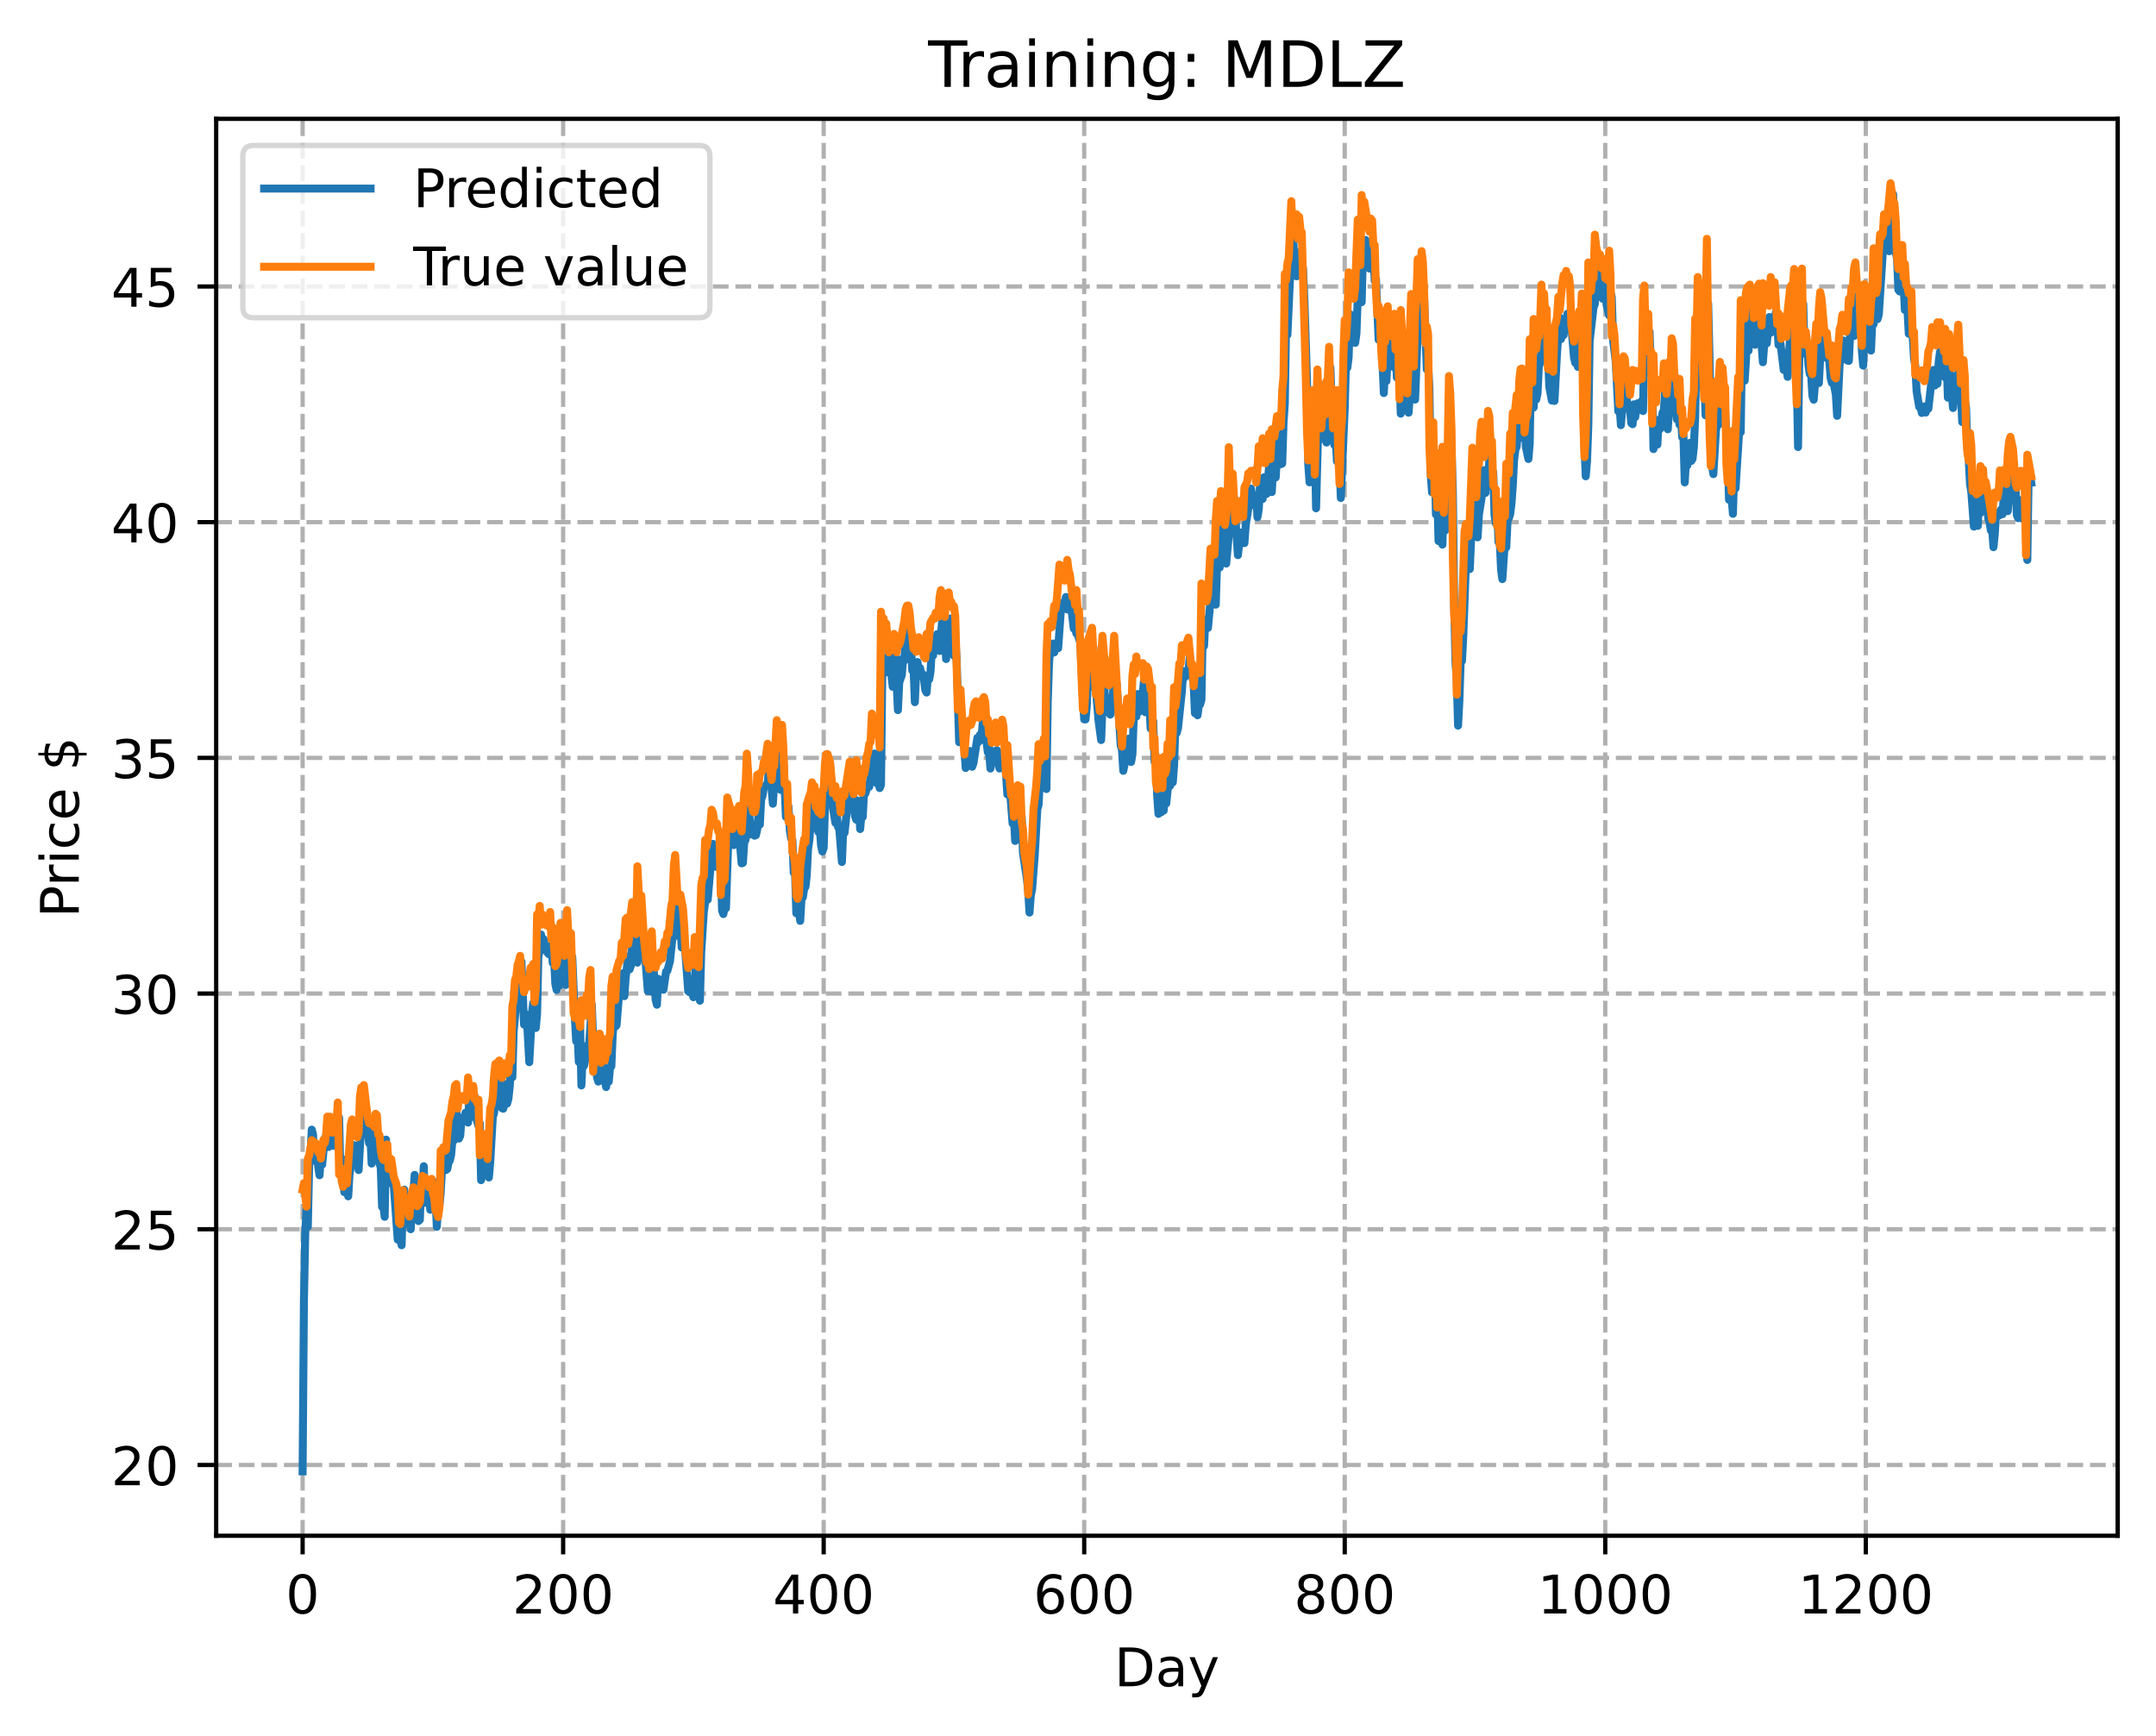 <?xml version="1.0" encoding="utf-8" standalone="no"?>
<!DOCTYPE svg PUBLIC "-//W3C//DTD SVG 1.1//EN"
  "http://www.w3.org/Graphics/SVG/1.1/DTD/svg11.dtd">
<!-- Created with matplotlib (https://matplotlib.org/) -->
<svg height="325.986pt" version="1.1" viewBox="0 0 404.923 325.986" width="404.923pt" xmlns="http://www.w3.org/2000/svg" xmlns:xlink="http://www.w3.org/1999/xlink">
 <defs>
  <style type="text/css">
*{stroke-linecap:butt;stroke-linejoin:round;}
  </style>
 </defs>
 <g id="figure_1">
  <g id="patch_1">
   <path d="M 0 325.986 
L 404.923 325.986 
L 404.923 0 
L 0 0 
z
" style="fill:#ffffff;"/>
  </g>
  <g id="axes_1">
   <g id="patch_2">
    <path d="M 40.603 288.43 
L 397.723 288.43 
L 397.723 22.318 
L 40.603 22.318 
z
" style="fill:#ffffff;"/>
   </g>
   <g id="matplotlib.axis_1">
    <g id="xtick_1">
     <g id="line2d_1">
      <path clip-path="url(#pb8f676765a)" d="M 56.836 288.43 
L 56.836 22.318 
" style="fill:none;stroke:#b0b0b0;stroke-dasharray:2.96,1.28;stroke-dashoffset:0;stroke-width:0.8;"/>
     </g>
     <g id="line2d_2">
      <defs>
       <path d="M 0 0 
L 0 3.5 
" id="m6dc1f316d8" style="stroke:#000000;stroke-width:0.8;"/>
      </defs>
      <g>
       <use style="stroke:#000000;stroke-width:0.8;" x="56.836" xlink:href="#m6dc1f316d8" y="288.43"/>
      </g>
     </g>
     <g id="text_1">
      <!-- 0 -->
      <defs>
       <path d="M 31.781 66.406 
Q 24.172 66.406 20.328 58.906 
Q 16.5 51.422 16.5 36.375 
Q 16.5 21.391 20.328 13.891 
Q 24.172 6.391 31.781 6.391 
Q 39.453 6.391 43.281 13.891 
Q 47.125 21.391 47.125 36.375 
Q 47.125 51.422 43.281 58.906 
Q 39.453 66.406 31.781 66.406 
z
M 31.781 74.219 
Q 44.047 74.219 50.516 64.516 
Q 56.984 54.828 56.984 36.375 
Q 56.984 17.969 50.516 8.266 
Q 44.047 -1.422 31.781 -1.422 
Q 19.531 -1.422 13.062 8.266 
Q 6.594 17.969 6.594 36.375 
Q 6.594 54.828 13.062 64.516 
Q 19.531 74.219 31.781 74.219 
z
" id="DejaVuSans-48"/>
      </defs>
      <g transform="translate(53.655 303.029)scale(0.1 -0.1)">
       <use xlink:href="#DejaVuSans-48"/>
      </g>
     </g>
    </g>
    <g id="xtick_2">
     <g id="line2d_3">
      <path clip-path="url(#pb8f676765a)" d="M 105.766 288.43 
L 105.766 22.318 
" style="fill:none;stroke:#b0b0b0;stroke-dasharray:2.96,1.28;stroke-dashoffset:0;stroke-width:0.8;"/>
     </g>
     <g id="line2d_4">
      <g>
       <use style="stroke:#000000;stroke-width:0.8;" x="105.766" xlink:href="#m6dc1f316d8" y="288.43"/>
      </g>
     </g>
     <g id="text_2">
      <!-- 200 -->
      <defs>
       <path d="M 19.188 8.297 
L 53.609 8.297 
L 53.609 0 
L 7.328 0 
L 7.328 8.297 
Q 12.938 14.109 22.625 23.891 
Q 32.328 33.688 34.812 36.531 
Q 39.547 41.844 41.422 45.531 
Q 43.312 49.219 43.312 52.781 
Q 43.312 58.594 39.234 62.25 
Q 35.156 65.922 28.609 65.922 
Q 23.969 65.922 18.812 64.312 
Q 13.672 62.703 7.812 59.422 
L 7.812 69.391 
Q 13.766 71.781 18.938 73 
Q 24.125 74.219 28.422 74.219 
Q 39.75 74.219 46.484 68.547 
Q 53.219 62.891 53.219 53.422 
Q 53.219 48.922 51.531 44.891 
Q 49.859 40.875 45.406 35.406 
Q 44.188 33.984 37.641 27.219 
Q 31.109 20.453 19.188 8.297 
z
" id="DejaVuSans-50"/>
      </defs>
      <g transform="translate(96.223 303.029)scale(0.1 -0.1)">
       <use xlink:href="#DejaVuSans-50"/>
       <use x="63.623" xlink:href="#DejaVuSans-48"/>
       <use x="127.246" xlink:href="#DejaVuSans-48"/>
      </g>
     </g>
    </g>
    <g id="xtick_3">
     <g id="line2d_5">
      <path clip-path="url(#pb8f676765a)" d="M 154.697 288.43 
L 154.697 22.318 
" style="fill:none;stroke:#b0b0b0;stroke-dasharray:2.96,1.28;stroke-dashoffset:0;stroke-width:0.8;"/>
     </g>
     <g id="line2d_6">
      <g>
       <use style="stroke:#000000;stroke-width:0.8;" x="154.697" xlink:href="#m6dc1f316d8" y="288.43"/>
      </g>
     </g>
     <g id="text_3">
      <!-- 400 -->
      <defs>
       <path d="M 37.797 64.312 
L 12.891 25.391 
L 37.797 25.391 
z
M 35.203 72.906 
L 47.609 72.906 
L 47.609 25.391 
L 58.016 25.391 
L 58.016 17.188 
L 47.609 17.188 
L 47.609 0 
L 37.797 0 
L 37.797 17.188 
L 4.891 17.188 
L 4.891 26.703 
z
" id="DejaVuSans-52"/>
      </defs>
      <g transform="translate(145.153 303.029)scale(0.1 -0.1)">
       <use xlink:href="#DejaVuSans-52"/>
       <use x="63.623" xlink:href="#DejaVuSans-48"/>
       <use x="127.246" xlink:href="#DejaVuSans-48"/>
      </g>
     </g>
    </g>
    <g id="xtick_4">
     <g id="line2d_7">
      <path clip-path="url(#pb8f676765a)" d="M 203.628 288.43 
L 203.628 22.318 
" style="fill:none;stroke:#b0b0b0;stroke-dasharray:2.96,1.28;stroke-dashoffset:0;stroke-width:0.8;"/>
     </g>
     <g id="line2d_8">
      <g>
       <use style="stroke:#000000;stroke-width:0.8;" x="203.628" xlink:href="#m6dc1f316d8" y="288.43"/>
      </g>
     </g>
     <g id="text_4">
      <!-- 600 -->
      <defs>
       <path d="M 33.016 40.375 
Q 26.375 40.375 22.484 35.828 
Q 18.609 31.297 18.609 23.391 
Q 18.609 15.531 22.484 10.953 
Q 26.375 6.391 33.016 6.391 
Q 39.656 6.391 43.531 10.953 
Q 47.406 15.531 47.406 23.391 
Q 47.406 31.297 43.531 35.828 
Q 39.656 40.375 33.016 40.375 
z
M 52.594 71.297 
L 52.594 62.312 
Q 48.875 64.062 45.094 64.984 
Q 41.312 65.922 37.594 65.922 
Q 27.828 65.922 22.672 59.328 
Q 17.531 52.734 16.797 39.406 
Q 19.672 43.656 24.016 45.922 
Q 28.375 48.188 33.594 48.188 
Q 44.578 48.188 50.953 41.516 
Q 57.328 34.859 57.328 23.391 
Q 57.328 12.156 50.688 5.359 
Q 44.047 -1.422 33.016 -1.422 
Q 20.359 -1.422 13.672 8.266 
Q 6.984 17.969 6.984 36.375 
Q 6.984 53.656 15.188 63.938 
Q 23.391 74.219 37.203 74.219 
Q 40.922 74.219 44.703 73.484 
Q 48.484 72.75 52.594 71.297 
z
" id="DejaVuSans-54"/>
      </defs>
      <g transform="translate(194.084 303.029)scale(0.1 -0.1)">
       <use xlink:href="#DejaVuSans-54"/>
       <use x="63.623" xlink:href="#DejaVuSans-48"/>
       <use x="127.246" xlink:href="#DejaVuSans-48"/>
      </g>
     </g>
    </g>
    <g id="xtick_5">
     <g id="line2d_9">
      <path clip-path="url(#pb8f676765a)" d="M 252.558 288.43 
L 252.558 22.318 
" style="fill:none;stroke:#b0b0b0;stroke-dasharray:2.96,1.28;stroke-dashoffset:0;stroke-width:0.8;"/>
     </g>
     <g id="line2d_10">
      <g>
       <use style="stroke:#000000;stroke-width:0.8;" x="252.558" xlink:href="#m6dc1f316d8" y="288.43"/>
      </g>
     </g>
     <g id="text_5">
      <!-- 800 -->
      <defs>
       <path d="M 31.781 34.625 
Q 24.75 34.625 20.719 30.859 
Q 16.703 27.094 16.703 20.516 
Q 16.703 13.922 20.719 10.156 
Q 24.75 6.391 31.781 6.391 
Q 38.812 6.391 42.859 10.172 
Q 46.922 13.969 46.922 20.516 
Q 46.922 27.094 42.891 30.859 
Q 38.875 34.625 31.781 34.625 
z
M 21.922 38.812 
Q 15.578 40.375 12.031 44.719 
Q 8.5 49.078 8.5 55.328 
Q 8.5 64.062 14.719 69.141 
Q 20.953 74.219 31.781 74.219 
Q 42.672 74.219 48.875 69.141 
Q 55.078 64.062 55.078 55.328 
Q 55.078 49.078 51.531 44.719 
Q 48 40.375 41.703 38.812 
Q 48.828 37.156 52.797 32.312 
Q 56.781 27.484 56.781 20.516 
Q 56.781 9.906 50.312 4.234 
Q 43.844 -1.422 31.781 -1.422 
Q 19.734 -1.422 13.25 4.234 
Q 6.781 9.906 6.781 20.516 
Q 6.781 27.484 10.781 32.312 
Q 14.797 37.156 21.922 38.812 
z
M 18.312 54.391 
Q 18.312 48.734 21.844 45.562 
Q 25.391 42.391 31.781 42.391 
Q 38.141 42.391 41.719 45.562 
Q 45.312 48.734 45.312 54.391 
Q 45.312 60.062 41.719 63.234 
Q 38.141 66.406 31.781 66.406 
Q 25.391 66.406 21.844 63.234 
Q 18.312 60.062 18.312 54.391 
z
" id="DejaVuSans-56"/>
      </defs>
      <g transform="translate(243.015 303.029)scale(0.1 -0.1)">
       <use xlink:href="#DejaVuSans-56"/>
       <use x="63.623" xlink:href="#DejaVuSans-48"/>
       <use x="127.246" xlink:href="#DejaVuSans-48"/>
      </g>
     </g>
    </g>
    <g id="xtick_6">
     <g id="line2d_11">
      <path clip-path="url(#pb8f676765a)" d="M 301.489 288.43 
L 301.489 22.318 
" style="fill:none;stroke:#b0b0b0;stroke-dasharray:2.96,1.28;stroke-dashoffset:0;stroke-width:0.8;"/>
     </g>
     <g id="line2d_12">
      <g>
       <use style="stroke:#000000;stroke-width:0.8;" x="301.489" xlink:href="#m6dc1f316d8" y="288.43"/>
      </g>
     </g>
     <g id="text_6">
      <!-- 1000 -->
      <defs>
       <path d="M 12.406 8.297 
L 28.516 8.297 
L 28.516 63.922 
L 10.984 60.406 
L 10.984 69.391 
L 28.422 72.906 
L 38.281 72.906 
L 38.281 8.297 
L 54.391 8.297 
L 54.391 0 
L 12.406 0 
z
" id="DejaVuSans-49"/>
      </defs>
      <g transform="translate(288.764 303.029)scale(0.1 -0.1)">
       <use xlink:href="#DejaVuSans-49"/>
       <use x="63.623" xlink:href="#DejaVuSans-48"/>
       <use x="127.246" xlink:href="#DejaVuSans-48"/>
       <use x="190.869" xlink:href="#DejaVuSans-48"/>
      </g>
     </g>
    </g>
    <g id="xtick_7">
     <g id="line2d_13">
      <path clip-path="url(#pb8f676765a)" d="M 350.419 288.43 
L 350.419 22.318 
" style="fill:none;stroke:#b0b0b0;stroke-dasharray:2.96,1.28;stroke-dashoffset:0;stroke-width:0.8;"/>
     </g>
     <g id="line2d_14">
      <g>
       <use style="stroke:#000000;stroke-width:0.8;" x="350.419" xlink:href="#m6dc1f316d8" y="288.43"/>
      </g>
     </g>
     <g id="text_7">
      <!-- 1200 -->
      <g transform="translate(337.694 303.029)scale(0.1 -0.1)">
       <use xlink:href="#DejaVuSans-49"/>
       <use x="63.623" xlink:href="#DejaVuSans-50"/>
       <use x="127.246" xlink:href="#DejaVuSans-48"/>
       <use x="190.869" xlink:href="#DejaVuSans-48"/>
      </g>
     </g>
    </g>
    <g id="text_8">
     <!-- Day -->
     <defs>
      <path d="M 19.672 64.797 
L 19.672 8.109 
L 31.594 8.109 
Q 46.688 8.109 53.688 14.938 
Q 60.688 21.781 60.688 36.531 
Q 60.688 51.172 53.688 57.984 
Q 46.688 64.797 31.594 64.797 
z
M 9.812 72.906 
L 30.078 72.906 
Q 51.266 72.906 61.172 64.094 
Q 71.094 55.281 71.094 36.531 
Q 71.094 17.672 61.125 8.828 
Q 51.172 0 30.078 0 
L 9.812 0 
z
" id="DejaVuSans-68"/>
      <path d="M 34.281 27.484 
Q 23.391 27.484 19.188 25 
Q 14.984 22.516 14.984 16.5 
Q 14.984 11.719 18.141 8.906 
Q 21.297 6.109 26.703 6.109 
Q 34.188 6.109 38.703 11.406 
Q 43.219 16.703 43.219 25.484 
L 43.219 27.484 
z
M 52.203 31.203 
L 52.203 0 
L 43.219 0 
L 43.219 8.297 
Q 40.141 3.328 35.547 0.953 
Q 30.953 -1.422 24.312 -1.422 
Q 15.922 -1.422 10.953 3.297 
Q 6 8.016 6 15.922 
Q 6 25.141 12.172 29.828 
Q 18.359 34.516 30.609 34.516 
L 43.219 34.516 
L 43.219 35.406 
Q 43.219 41.609 39.141 45 
Q 35.062 48.391 27.688 48.391 
Q 23 48.391 18.547 47.266 
Q 14.109 46.141 10.016 43.891 
L 10.016 52.203 
Q 14.938 54.109 19.578 55.047 
Q 24.219 56 28.609 56 
Q 40.484 56 46.344 49.844 
Q 52.203 43.703 52.203 31.203 
z
" id="DejaVuSans-97"/>
      <path d="M 32.172 -5.078 
Q 28.375 -14.844 24.75 -17.812 
Q 21.141 -20.797 15.094 -20.797 
L 7.906 -20.797 
L 7.906 -13.281 
L 13.188 -13.281 
Q 16.891 -13.281 18.938 -11.516 
Q 21 -9.766 23.484 -3.219 
L 25.094 0.875 
L 2.984 54.688 
L 12.5 54.688 
L 29.594 11.922 
L 46.688 54.688 
L 56.203 54.688 
z
" id="DejaVuSans-121"/>
     </defs>
     <g transform="translate(209.29 316.707)scale(0.1 -0.1)">
      <use xlink:href="#DejaVuSans-68"/>
      <use x="77.002" xlink:href="#DejaVuSans-97"/>
      <use x="138.281" xlink:href="#DejaVuSans-121"/>
     </g>
    </g>
   </g>
   <g id="matplotlib.axis_2">
    <g id="ytick_1">
     <g id="line2d_15">
      <path clip-path="url(#pb8f676765a)" d="M 40.603 275.14 
L 397.723 275.14 
" style="fill:none;stroke:#b0b0b0;stroke-dasharray:2.96,1.28;stroke-dashoffset:0;stroke-width:0.8;"/>
     </g>
     <g id="line2d_16">
      <defs>
       <path d="M 0 0 
L -3.5 0 
" id="me16fe43a19" style="stroke:#000000;stroke-width:0.8;"/>
      </defs>
      <g>
       <use style="stroke:#000000;stroke-width:0.8;" x="40.603" xlink:href="#me16fe43a19" y="275.14"/>
      </g>
     </g>
     <g id="text_9">
      <!-- 20 -->
      <g transform="translate(20.878 278.939)scale(0.1 -0.1)">
       <use xlink:href="#DejaVuSans-50"/>
       <use x="63.623" xlink:href="#DejaVuSans-48"/>
      </g>
     </g>
    </g>
    <g id="ytick_2">
     <g id="line2d_17">
      <path clip-path="url(#pb8f676765a)" d="M 40.603 230.873 
L 397.723 230.873 
" style="fill:none;stroke:#b0b0b0;stroke-dasharray:2.96,1.28;stroke-dashoffset:0;stroke-width:0.8;"/>
     </g>
     <g id="line2d_18">
      <g>
       <use style="stroke:#000000;stroke-width:0.8;" x="40.603" xlink:href="#me16fe43a19" y="230.873"/>
      </g>
     </g>
     <g id="text_10">
      <!-- 25 -->
      <defs>
       <path d="M 10.797 72.906 
L 49.516 72.906 
L 49.516 64.594 
L 19.828 64.594 
L 19.828 46.734 
Q 21.969 47.469 24.109 47.828 
Q 26.266 48.188 28.422 48.188 
Q 40.625 48.188 47.75 41.5 
Q 54.891 34.812 54.891 23.391 
Q 54.891 11.625 47.562 5.094 
Q 40.234 -1.422 26.906 -1.422 
Q 22.312 -1.422 17.547 -0.641 
Q 12.797 0.141 7.719 1.703 
L 7.719 11.625 
Q 12.109 9.234 16.797 8.062 
Q 21.484 6.891 26.703 6.891 
Q 35.156 6.891 40.078 11.328 
Q 45.016 15.766 45.016 23.391 
Q 45.016 31 40.078 35.438 
Q 35.156 39.891 26.703 39.891 
Q 22.75 39.891 18.812 39.016 
Q 14.891 38.141 10.797 36.281 
z
" id="DejaVuSans-53"/>
      </defs>
      <g transform="translate(20.878 234.672)scale(0.1 -0.1)">
       <use xlink:href="#DejaVuSans-50"/>
       <use x="63.623" xlink:href="#DejaVuSans-53"/>
      </g>
     </g>
    </g>
    <g id="ytick_3">
     <g id="line2d_19">
      <path clip-path="url(#pb8f676765a)" d="M 40.603 186.605 
L 397.723 186.605 
" style="fill:none;stroke:#b0b0b0;stroke-dasharray:2.96,1.28;stroke-dashoffset:0;stroke-width:0.8;"/>
     </g>
     <g id="line2d_20">
      <g>
       <use style="stroke:#000000;stroke-width:0.8;" x="40.603" xlink:href="#me16fe43a19" y="186.605"/>
      </g>
     </g>
     <g id="text_11">
      <!-- 30 -->
      <defs>
       <path d="M 40.578 39.312 
Q 47.656 37.797 51.625 33 
Q 55.609 28.219 55.609 21.188 
Q 55.609 10.406 48.188 4.484 
Q 40.766 -1.422 27.094 -1.422 
Q 22.516 -1.422 17.656 -0.516 
Q 12.797 0.391 7.625 2.203 
L 7.625 11.719 
Q 11.719 9.328 16.594 8.109 
Q 21.484 6.891 26.812 6.891 
Q 36.078 6.891 40.938 10.547 
Q 45.797 14.203 45.797 21.188 
Q 45.797 27.641 41.281 31.266 
Q 36.766 34.906 28.719 34.906 
L 20.219 34.906 
L 20.219 43.016 
L 29.109 43.016 
Q 36.375 43.016 40.234 45.922 
Q 44.094 48.828 44.094 54.297 
Q 44.094 59.906 40.109 62.906 
Q 36.141 65.922 28.719 65.922 
Q 24.656 65.922 20.016 65.031 
Q 15.375 64.156 9.812 62.312 
L 9.812 71.094 
Q 15.438 72.656 20.344 73.438 
Q 25.25 74.219 29.594 74.219 
Q 40.828 74.219 47.359 69.109 
Q 53.906 64.016 53.906 55.328 
Q 53.906 49.266 50.438 45.094 
Q 46.969 40.922 40.578 39.312 
z
" id="DejaVuSans-51"/>
      </defs>
      <g transform="translate(20.878 190.404)scale(0.1 -0.1)">
       <use xlink:href="#DejaVuSans-51"/>
       <use x="63.623" xlink:href="#DejaVuSans-48"/>
      </g>
     </g>
    </g>
    <g id="ytick_4">
     <g id="line2d_21">
      <path clip-path="url(#pb8f676765a)" d="M 40.603 142.338 
L 397.723 142.338 
" style="fill:none;stroke:#b0b0b0;stroke-dasharray:2.96,1.28;stroke-dashoffset:0;stroke-width:0.8;"/>
     </g>
     <g id="line2d_22">
      <g>
       <use style="stroke:#000000;stroke-width:0.8;" x="40.603" xlink:href="#me16fe43a19" y="142.338"/>
      </g>
     </g>
     <g id="text_12">
      <!-- 35 -->
      <g transform="translate(20.878 146.137)scale(0.1 -0.1)">
       <use xlink:href="#DejaVuSans-51"/>
       <use x="63.623" xlink:href="#DejaVuSans-53"/>
      </g>
     </g>
    </g>
    <g id="ytick_5">
     <g id="line2d_23">
      <path clip-path="url(#pb8f676765a)" d="M 40.603 98.071 
L 397.723 98.071 
" style="fill:none;stroke:#b0b0b0;stroke-dasharray:2.96,1.28;stroke-dashoffset:0;stroke-width:0.8;"/>
     </g>
     <g id="line2d_24">
      <g>
       <use style="stroke:#000000;stroke-width:0.8;" x="40.603" xlink:href="#me16fe43a19" y="98.071"/>
      </g>
     </g>
     <g id="text_13">
      <!-- 40 -->
      <g transform="translate(20.878 101.87)scale(0.1 -0.1)">
       <use xlink:href="#DejaVuSans-52"/>
       <use x="63.623" xlink:href="#DejaVuSans-48"/>
      </g>
     </g>
    </g>
    <g id="ytick_6">
     <g id="line2d_25">
      <path clip-path="url(#pb8f676765a)" d="M 40.603 53.803 
L 397.723 53.803 
" style="fill:none;stroke:#b0b0b0;stroke-dasharray:2.96,1.28;stroke-dashoffset:0;stroke-width:0.8;"/>
     </g>
     <g id="line2d_26">
      <g>
       <use style="stroke:#000000;stroke-width:0.8;" x="40.603" xlink:href="#me16fe43a19" y="53.803"/>
      </g>
     </g>
     <g id="text_14">
      <!-- 45 -->
      <g transform="translate(20.878 57.602)scale(0.1 -0.1)">
       <use xlink:href="#DejaVuSans-52"/>
       <use x="63.623" xlink:href="#DejaVuSans-53"/>
      </g>
     </g>
    </g>
    <g id="text_15">
     <!-- Price $ -->
     <defs>
      <path d="M 19.672 64.797 
L 19.672 37.406 
L 32.078 37.406 
Q 38.969 37.406 42.719 40.969 
Q 46.484 44.531 46.484 51.125 
Q 46.484 57.672 42.719 61.234 
Q 38.969 64.797 32.078 64.797 
z
M 9.812 72.906 
L 32.078 72.906 
Q 44.344 72.906 50.609 67.359 
Q 56.891 61.812 56.891 51.125 
Q 56.891 40.328 50.609 34.812 
Q 44.344 29.297 32.078 29.297 
L 19.672 29.297 
L 19.672 0 
L 9.812 0 
z
" id="DejaVuSans-80"/>
      <path d="M 41.109 46.297 
Q 39.594 47.172 37.812 47.578 
Q 36.031 48 33.891 48 
Q 26.266 48 22.188 43.047 
Q 18.109 38.094 18.109 28.812 
L 18.109 0 
L 9.078 0 
L 9.078 54.688 
L 18.109 54.688 
L 18.109 46.188 
Q 20.953 51.172 25.484 53.578 
Q 30.031 56 36.531 56 
Q 37.453 56 38.578 55.875 
Q 39.703 55.766 41.062 55.516 
z
" id="DejaVuSans-114"/>
      <path d="M 9.422 54.688 
L 18.406 54.688 
L 18.406 0 
L 9.422 0 
z
M 9.422 75.984 
L 18.406 75.984 
L 18.406 64.594 
L 9.422 64.594 
z
" id="DejaVuSans-105"/>
      <path d="M 48.781 52.594 
L 48.781 44.188 
Q 44.969 46.297 41.141 47.344 
Q 37.312 48.391 33.406 48.391 
Q 24.656 48.391 19.812 42.844 
Q 14.984 37.312 14.984 27.297 
Q 14.984 17.281 19.812 11.734 
Q 24.656 6.203 33.406 6.203 
Q 37.312 6.203 41.141 7.25 
Q 44.969 8.297 48.781 10.406 
L 48.781 2.094 
Q 45.016 0.344 40.984 -0.531 
Q 36.969 -1.422 32.422 -1.422 
Q 20.062 -1.422 12.781 6.344 
Q 5.516 14.109 5.516 27.297 
Q 5.516 40.672 12.859 48.328 
Q 20.219 56 33.016 56 
Q 37.156 56 41.109 55.141 
Q 45.062 54.297 48.781 52.594 
z
" id="DejaVuSans-99"/>
      <path d="M 56.203 29.594 
L 56.203 25.203 
L 14.891 25.203 
Q 15.484 15.922 20.484 11.062 
Q 25.484 6.203 34.422 6.203 
Q 39.594 6.203 44.453 7.469 
Q 49.312 8.734 54.109 11.281 
L 54.109 2.781 
Q 49.266 0.734 44.188 -0.344 
Q 39.109 -1.422 33.891 -1.422 
Q 20.797 -1.422 13.156 6.188 
Q 5.516 13.812 5.516 26.812 
Q 5.516 40.234 12.766 48.109 
Q 20.016 56 32.328 56 
Q 43.359 56 49.781 48.891 
Q 56.203 41.797 56.203 29.594 
z
M 47.219 32.234 
Q 47.125 39.594 43.094 43.984 
Q 39.062 48.391 32.422 48.391 
Q 24.906 48.391 20.391 44.141 
Q 15.875 39.891 15.188 32.172 
z
" id="DejaVuSans-101"/>
      <path id="DejaVuSans-32"/>
      <path d="M 33.797 -14.703 
L 28.906 -14.703 
L 28.859 0 
Q 23.734 0.094 18.609 1.188 
Q 13.484 2.297 8.297 4.5 
L 8.297 13.281 
Q 13.281 10.156 18.375 8.562 
Q 23.484 6.984 28.906 6.938 
L 28.906 29.203 
Q 18.109 30.953 13.203 35.156 
Q 8.297 39.359 8.297 46.688 
Q 8.297 54.641 13.625 59.219 
Q 18.953 63.812 28.906 64.5 
L 28.906 75.984 
L 33.797 75.984 
L 33.797 64.656 
Q 38.328 64.453 42.578 63.688 
Q 46.828 62.938 50.875 61.625 
L 50.875 53.078 
Q 46.828 55.125 42.547 56.25 
Q 38.281 57.375 33.797 57.562 
L 33.797 36.719 
Q 44.875 35.016 50.094 30.609 
Q 55.328 26.219 55.328 18.609 
Q 55.328 10.359 49.781 5.594 
Q 44.234 0.828 33.797 0.094 
z
M 28.906 37.594 
L 28.906 57.625 
Q 23.25 56.984 20.266 54.391 
Q 17.281 51.812 17.281 47.516 
Q 17.281 43.312 20.031 40.969 
Q 22.797 38.625 28.906 37.594 
z
M 33.797 28.219 
L 33.797 7.078 
Q 39.984 7.906 43.141 10.594 
Q 46.297 13.281 46.297 17.672 
Q 46.297 21.969 43.281 24.5 
Q 40.281 27.047 33.797 28.219 
z
" id="DejaVuSans-36"/>
     </defs>
     <g transform="translate(14.798 172.342)rotate(-90)scale(0.1 -0.1)">
      <use xlink:href="#DejaVuSans-80"/>
      <use x="58.553" xlink:href="#DejaVuSans-114"/>
      <use x="99.666" xlink:href="#DejaVuSans-105"/>
      <use x="127.449" xlink:href="#DejaVuSans-99"/>
      <use x="182.43" xlink:href="#DejaVuSans-101"/>
      <use x="243.953" xlink:href="#DejaVuSans-32"/>
      <use x="275.74" xlink:href="#DejaVuSans-36"/>
     </g>
    </g>
   </g>
   <g id="line2d_27">
    <path clip-path="url(#pb8f676765a)" d="M 56.836 276.334 
L 57.081 244.295 
L 57.325 231.668 
L 57.57 227.035 
L 57.814 230.403 
L 58.059 218.986 
L 58.304 217.028 
L 58.548 212.163 
L 58.793 213.074 
L 59.038 217.995 
L 59.282 217.924 
L 59.527 215.624 
L 59.772 219.204 
L 60.016 220.729 
L 60.261 216.908 
L 60.506 218.74 
L 60.995 213.789 
L 61.24 213.942 
L 61.484 213.896 
L 61.729 215.411 
L 61.974 214.55 
L 62.218 213.069 
L 62.463 213.369 
L 62.708 215.2 
L 62.952 211.29 
L 63.197 212.636 
L 63.686 209.911 
L 63.931 220.484 
L 64.175 217.586 
L 64.665 223.902 
L 64.909 220.825 
L 65.399 224.687 
L 65.643 220.496 
L 65.888 219.001 
L 66.377 215.043 
L 66.622 215.401 
L 66.867 216.697 
L 67.111 217.246 
L 67.356 219.752 
L 68.09 206.518 
L 68.335 209.629 
L 68.579 206.912 
L 68.824 211.277 
L 69.069 212.517 
L 69.313 214.699 
L 69.558 213.462 
L 69.802 218.534 
L 70.047 216.339 
L 70.292 211.846 
L 70.536 212.987 
L 70.781 212.079 
L 71.026 214.344 
L 71.27 218.43 
L 71.515 219.353 
L 71.76 226.669 
L 72.004 226.574 
L 72.249 228.528 
L 72.494 214.038 
L 72.738 222.314 
L 72.983 217.812 
L 73.228 222.163 
L 73.472 220.652 
L 73.962 222.747 
L 74.696 232.819 
L 74.94 231.782 
L 75.185 232.431 
L 75.429 233.877 
L 75.674 225.196 
L 75.919 223.424 
L 76.163 226.339 
L 76.408 227.263 
L 77.142 230.86 
L 77.387 226.189 
L 77.631 224.174 
L 77.876 220.659 
L 78.121 226.239 
L 78.365 222.265 
L 78.61 229.332 
L 78.855 229.086 
L 79.099 222.55 
L 79.344 223.721 
L 79.589 219.031 
L 79.833 225.919 
L 80.078 222.38 
L 80.323 224.461 
L 80.567 224.26 
L 80.812 227.205 
L 81.056 223.312 
L 81.301 226.307 
L 81.546 221.987 
L 81.79 224.49 
L 82.035 230.418 
L 82.28 226.769 
L 82.524 226.552 
L 82.769 224.036 
L 83.014 219.451 
L 83.258 217.947 
L 83.503 217.28 
L 83.748 219.746 
L 83.992 219.577 
L 84.237 218.401 
L 84.482 217.958 
L 84.726 216.909 
L 84.971 214.098 
L 85.216 214.228 
L 85.705 208.771 
L 86.194 213.845 
L 86.439 213.291 
L 86.684 209.925 
L 86.928 209.977 
L 87.173 210.341 
L 87.417 208.987 
L 87.662 210.577 
L 87.907 210.839 
L 88.151 205.787 
L 88.396 209.835 
L 88.641 208.468 
L 88.885 206.454 
L 89.13 205.866 
L 89.375 209.78 
L 89.864 211.462 
L 90.109 210.939 
L 90.353 221.652 
L 90.598 219.406 
L 91.087 213.36 
L 91.332 218.682 
L 91.577 220.554 
L 91.821 221.15 
L 92.066 218.283 
L 92.555 209.792 
L 92.8 209.011 
L 93.044 204.534 
L 93.289 204.42 
L 93.534 202.055 
L 93.778 201.499 
L 94.023 202.301 
L 94.268 208.126 
L 94.512 208.234 
L 94.757 207.268 
L 95.002 203.606 
L 95.246 207.258 
L 95.491 206.318 
L 95.736 204.071 
L 95.98 198.931 
L 96.225 202.326 
L 96.47 193.763 
L 97.204 185.595 
L 97.448 186.448 
L 97.693 184.66 
L 97.938 180.626 
L 98.427 192.44 
L 98.672 192.501 
L 98.916 190.557 
L 99.405 199.495 
L 99.895 190.461 
L 100.139 188.36 
L 100.384 189.771 
L 100.629 193.067 
L 100.873 190.375 
L 101.118 179.556 
L 101.363 178.622 
L 101.607 175.508 
L 101.852 176.965 
L 102.097 176.376 
L 102.341 178.102 
L 102.831 178.919 
L 103.075 179.208 
L 103.32 179.126 
L 103.565 177.445 
L 103.809 180.86 
L 104.054 179.887 
L 104.299 184.81 
L 104.543 185.924 
L 104.788 184.688 
L 105.032 185.136 
L 105.522 178.898 
L 105.766 182.23 
L 106.011 179.644 
L 106.256 184.987 
L 106.5 182.19 
L 106.745 178.003 
L 106.99 182.748 
L 107.234 184.524 
L 107.479 179.731 
L 107.968 191.166 
L 108.213 195.551 
L 108.458 193.697 
L 108.702 199.446 
L 108.947 192.601 
L 109.192 203.864 
L 109.436 198.513 
L 109.681 200.191 
L 109.926 199.014 
L 110.17 198.564 
L 110.415 196.24 
L 110.66 195.946 
L 111.149 188.688 
L 111.638 201.071 
L 111.883 197.493 
L 112.127 202.393 
L 112.372 203.137 
L 112.617 200.013 
L 112.861 198.527 
L 113.106 202.887 
L 113.351 200.331 
L 113.595 203.094 
L 113.84 204.161 
L 114.085 202.022 
L 114.329 203.156 
L 114.574 200.404 
L 114.819 200.275 
L 115.063 194.482 
L 115.308 191.399 
L 115.553 192.835 
L 115.797 192.558 
L 116.287 186.44 
L 116.531 184.964 
L 116.776 184.822 
L 117.02 182.783 
L 117.265 187.089 
L 117.51 183.567 
L 117.999 179.599 
L 118.244 182.065 
L 118.488 181.383 
L 118.978 173.437 
L 119.222 177.416 
L 119.467 175.832 
L 119.712 180.801 
L 119.956 174.445 
L 120.201 176.16 
L 120.446 176.653 
L 120.69 174.626 
L 120.935 176.516 
L 121.669 186.144 
L 121.914 184.143 
L 122.158 186.194 
L 122.648 180.149 
L 123.137 187.758 
L 123.381 188.703 
L 123.626 183.833 
L 124.115 185.496 
L 124.36 184.018 
L 124.605 185.888 
L 125.094 182.486 
L 125.339 182.324 
L 125.828 180.531 
L 126.317 175.922 
L 126.562 175.975 
L 127.051 167.112 
L 127.296 171.392 
L 127.541 172.905 
L 127.785 173.368 
L 128.03 177.945 
L 128.275 176.22 
L 128.519 176.143 
L 129.253 186.16 
L 129.498 186.344 
L 129.742 185.932 
L 129.987 186.396 
L 130.232 187.296 
L 130.476 184.725 
L 130.721 180.266 
L 131.455 187.946 
L 131.7 178.784 
L 132.189 171.226 
L 132.434 169.442 
L 132.678 164.277 
L 132.923 168.961 
L 133.657 160.361 
L 133.902 158.49 
L 134.146 158.925 
L 134.391 162.79 
L 134.636 161.336 
L 134.88 161.737 
L 135.125 161.063 
L 135.369 162.383 
L 135.614 171.041 
L 135.859 171.672 
L 136.103 170.174 
L 136.348 170.59 
L 136.837 156.099 
L 137.082 156.447 
L 137.327 156.458 
L 137.571 158.38 
L 137.816 158.719 
L 138.061 156.131 
L 138.305 156.651 
L 138.55 157.734 
L 138.795 156.457 
L 139.284 162.148 
L 139.529 162.057 
L 139.773 158.228 
L 140.018 157.74 
L 140.263 156.394 
L 140.507 149.894 
L 140.996 156.709 
L 141.241 154.84 
L 141.486 156.299 
L 141.73 156.957 
L 141.975 156.841 
L 142.22 155.766 
L 142.464 152.778 
L 142.709 154.867 
L 142.954 150.13 
L 143.198 149.49 
L 143.443 147.964 
L 143.932 147.358 
L 144.177 147.37 
L 144.422 144.039 
L 144.666 147.094 
L 144.911 148.09 
L 145.156 150.949 
L 145.4 146.929 
L 145.645 147.395 
L 146.134 141.676 
L 146.624 148.346 
L 146.868 143.806 
L 147.113 141.96 
L 147.602 153.411 
L 147.847 151.149 
L 148.091 151.496 
L 148.336 155.915 
L 148.581 157.481 
L 148.825 157.806 
L 149.07 163.892 
L 149.315 163.683 
L 149.559 171.53 
L 149.804 170.539 
L 150.049 171.128 
L 150.293 172.953 
L 150.538 168.532 
L 150.783 168.542 
L 151.027 166.912 
L 151.272 166.569 
L 151.517 164.411 
L 151.761 159.453 
L 152.006 157.793 
L 152.74 148.677 
L 152.984 150.591 
L 153.229 150.903 
L 153.474 155.506 
L 153.718 156.279 
L 153.963 155.431 
L 154.208 158.829 
L 154.452 159.909 
L 154.697 159.248 
L 154.942 151.562 
L 155.186 148.676 
L 155.676 145.429 
L 156.165 149.977 
L 156.899 154.547 
L 157.144 152.913 
L 157.388 155.306 
L 157.633 155.716 
L 158.122 161.894 
L 158.367 155.79 
L 158.612 156.423 
L 159.345 149.635 
L 159.59 148.446 
L 159.835 146.51 
L 160.079 149.302 
L 160.324 149.775 
L 160.569 153.219 
L 160.813 153.946 
L 161.058 150.364 
L 161.303 150.618 
L 161.547 155.703 
L 161.792 152.936 
L 162.037 153.435 
L 162.281 148.658 
L 162.526 149.042 
L 163.015 147.343 
L 163.26 147.771 
L 163.749 143.958 
L 163.994 144.965 
L 164.239 141.517 
L 164.483 143.806 
L 164.728 147.17 
L 164.972 143.838 
L 165.217 148.011 
L 165.462 147.408 
L 165.706 126.332 
L 165.951 125.94 
L 166.196 124.285 
L 166.44 126.27 
L 166.685 125.016 
L 166.93 120.508 
L 167.174 124.553 
L 167.664 128.987 
L 168.153 123.232 
L 168.642 133.373 
L 168.887 128.174 
L 169.376 126.773 
L 169.621 123.566 
L 169.866 124.075 
L 170.11 119.089 
L 170.355 118.18 
L 170.6 116.446 
L 171.089 121 
L 171.333 125.924 
L 171.578 125.576 
L 171.823 131.872 
L 172.067 126.282 
L 172.312 124.341 
L 172.557 125.762 
L 172.801 125.441 
L 173.046 126.746 
L 173.291 126.602 
L 173.535 127.59 
L 173.78 129.605 
L 174.025 130.067 
L 174.269 126.939 
L 174.514 127.589 
L 174.759 126.162 
L 175.003 122.092 
L 175.248 123.119 
L 175.493 120.121 
L 175.737 122.093 
L 175.982 119.118 
L 176.227 120.029 
L 176.471 122.253 
L 176.96 116.473 
L 177.205 120.499 
L 177.45 119.762 
L 177.694 123.778 
L 177.939 118.629 
L 178.184 120.611 
L 178.428 116.171 
L 178.673 119.941 
L 178.918 118.306 
L 179.162 123.167 
L 179.407 120.158 
L 179.652 123.406 
L 180.141 139.4 
L 180.63 135.899 
L 180.875 136.804 
L 181.364 144.237 
L 181.609 143.812 
L 181.854 141.582 
L 182.098 141.03 
L 182.588 144.01 
L 182.832 143.28 
L 183.566 138.573 
L 183.811 139.303 
L 184.055 138.009 
L 184.3 138.975 
L 184.545 135.953 
L 184.789 136.164 
L 185.034 137.354 
L 185.523 141.288 
L 185.768 141.3 
L 186.013 144.342 
L 186.257 141.005 
L 186.502 142.642 
L 186.747 143.116 
L 186.991 141.218 
L 187.236 140.888 
L 187.481 143.541 
L 187.725 144.329 
L 187.97 143.118 
L 188.215 143.686 
L 188.459 141.359 
L 188.704 142.029 
L 189.193 149.204 
L 189.438 146.329 
L 189.682 148.428 
L 190.172 154.645 
L 190.416 153.318 
L 190.661 157.938 
L 191.15 152.035 
L 191.395 150.172 
L 191.64 154.366 
L 191.884 153.394 
L 192.129 160.204 
L 192.863 165.116 
L 193.108 167.311 
L 193.352 171.393 
L 193.597 168.214 
L 193.842 166.989 
L 194.331 160.685 
L 194.82 152.001 
L 195.065 151.108 
L 195.309 146.079 
L 195.554 147.352 
L 195.799 146.976 
L 196.043 144.298 
L 196.288 143.988 
L 196.533 148.192 
L 196.777 132.007 
L 197.022 124.506 
L 197.267 121.496 
L 197.511 122.711 
L 197.756 120.865 
L 198.001 122.528 
L 198.245 120.882 
L 198.49 120.766 
L 198.735 121.742 
L 199.224 114.943 
L 199.469 114.262 
L 199.713 113.149 
L 199.958 113.18 
L 200.203 112.121 
L 200.447 114.461 
L 200.692 112.467 
L 200.936 113.037 
L 201.181 114.073 
L 201.67 118.059 
L 201.915 117.982 
L 202.16 118.982 
L 202.404 119.127 
L 202.894 120.751 
L 203.383 130.831 
L 203.628 135.092 
L 203.872 135.121 
L 204.117 132.578 
L 204.362 125.773 
L 204.606 124.991 
L 204.851 122.332 
L 205.096 122.799 
L 205.34 121.576 
L 205.585 129.204 
L 205.83 129.561 
L 206.319 135.325 
L 206.808 138.991 
L 207.297 126.819 
L 207.542 131.809 
L 207.787 131.211 
L 208.031 133.466 
L 208.521 134.212 
L 209.01 130.354 
L 209.255 127.496 
L 209.499 127.032 
L 209.744 128.515 
L 210.478 139.992 
L 210.723 140.869 
L 210.967 144.772 
L 211.212 143.512 
L 211.457 139.918 
L 211.701 141.032 
L 211.946 138.746 
L 212.191 140.437 
L 212.435 143.109 
L 212.68 141.675 
L 212.924 134.732 
L 213.169 131.179 
L 213.414 134.603 
L 213.658 130.341 
L 213.903 133.712 
L 214.392 130.985 
L 214.637 130.179 
L 214.882 127.428 
L 215.126 133.773 
L 215.371 132.482 
L 215.616 127.51 
L 216.105 136.838 
L 216.35 136.9 
L 216.594 135.459 
L 216.839 143.089 
L 217.084 142.874 
L 217.328 149.353 
L 217.573 152.854 
L 217.818 149.942 
L 218.062 152.572 
L 218.307 150.267 
L 218.551 152.249 
L 218.796 149.04 
L 219.041 150.896 
L 219.53 146.122 
L 219.775 147.572 
L 220.019 140.598 
L 220.264 146.942 
L 220.509 143.73 
L 220.753 136.323 
L 220.998 137.668 
L 221.243 136.766 
L 221.977 129.776 
L 222.221 126 
L 222.466 127.24 
L 222.955 126.462 
L 223.2 126.174 
L 223.445 123.356 
L 223.934 127.2 
L 224.179 128.304 
L 224.423 133.949 
L 224.668 132.921 
L 224.912 134.339 
L 225.157 132.546 
L 225.402 132.295 
L 225.646 131.407 
L 225.891 118.034 
L 226.136 121.321 
L 226.38 116.357 
L 226.87 117.936 
L 227.359 112.736 
L 227.604 108.295 
L 227.848 113.094 
L 228.093 112.943 
L 228.338 113.562 
L 228.582 105.815 
L 228.827 101.673 
L 229.072 106.588 
L 229.561 97.877 
L 230.05 103.062 
L 230.295 105.847 
L 230.784 100.451 
L 231.029 92.534 
L 231.273 99.794 
L 231.518 98.172 
L 231.763 93.458 
L 232.497 104.264 
L 232.986 100.02 
L 233.231 102.042 
L 233.475 99.992 
L 233.72 102.007 
L 233.965 98.601 
L 234.454 95.494 
L 234.699 91.956 
L 234.943 91.761 
L 235.433 94.741 
L 235.677 94.973 
L 235.922 93.067 
L 236.167 97.14 
L 236.411 95.621 
L 236.656 90.972 
L 236.9 91.989 
L 237.145 93.71 
L 237.39 89.643 
L 237.879 92.765 
L 238.613 84.874 
L 238.858 92.418 
L 239.102 87.784 
L 239.592 89.682 
L 240.081 81.777 
L 240.326 86.002 
L 240.57 87.182 
L 240.815 87.063 
L 241.06 79.389 
L 241.304 75.781 
L 241.549 60.442 
L 241.794 62.881 
L 242.772 41.478 
L 243.017 47.823 
L 243.261 49.227 
L 243.506 51.89 
L 243.751 49.759 
L 243.995 50.735 
L 244.24 47.242 
L 244.729 50.578 
L 244.974 56.012 
L 245.463 71.029 
L 245.708 87.221 
L 245.953 90.596 
L 246.442 78.165 
L 246.687 77.949 
L 246.931 83.396 
L 247.176 95.466 
L 247.665 76.857 
L 247.91 82.524 
L 248.155 77.982 
L 248.399 82.029 
L 248.644 81.762 
L 248.888 79.379 
L 249.133 83.117 
L 249.378 78.458 
L 249.622 76.092 
L 249.867 69.046 
L 250.112 76.014 
L 250.356 76.384 
L 250.601 83.575 
L 250.846 82.051 
L 251.09 86.628 
L 251.335 80.046 
L 251.824 93.523 
L 252.558 76.637 
L 252.803 67.482 
L 253.048 69.058 
L 253.292 67.082 
L 253.537 58.985 
L 254.026 62.491 
L 254.271 64.205 
L 254.515 64.398 
L 254.76 62.648 
L 255.249 48.829 
L 255.494 51.577 
L 255.739 56.746 
L 255.983 47.219 
L 256.228 46.746 
L 256.473 45.064 
L 256.717 46.178 
L 257.207 50.442 
L 257.451 48.273 
L 257.696 47.101 
L 257.941 47.173 
L 258.185 52.719 
L 258.43 52.468 
L 258.919 63.799 
L 259.164 61.702 
L 259.409 62.657 
L 259.898 73.823 
L 260.143 68.25 
L 260.387 71.572 
L 260.876 61.94 
L 261.121 66.844 
L 261.366 66.413 
L 261.61 68.379 
L 261.855 69.038 
L 262.1 65.348 
L 262.344 70.897 
L 262.589 68.577 
L 262.834 70.318 
L 263.078 77.688 
L 263.323 67.758 
L 263.568 67.985 
L 263.812 72.93 
L 264.057 72.607 
L 264.302 68.562 
L 264.546 77.509 
L 264.791 74.274 
L 265.28 63.104 
L 265.525 65.408 
L 265.77 75.049 
L 266.503 56.661 
L 266.748 55.973 
L 266.993 59.12 
L 267.237 56.341 
L 267.482 56.215 
L 267.971 69.389 
L 268.216 68.257 
L 268.461 72.928 
L 268.705 89.012 
L 268.95 92.455 
L 269.195 89.577 
L 269.439 84.942 
L 269.684 96.618 
L 269.929 92.066 
L 270.173 101.623 
L 270.418 93.465 
L 270.663 100.581 
L 270.907 102.285 
L 271.152 92.861 
L 271.397 99.659 
L 271.641 95.111 
L 271.886 95.673 
L 272.375 79.884 
L 272.62 84.22 
L 272.864 92.38 
L 273.109 113.259 
L 273.354 124.267 
L 273.598 127.626 
L 273.843 136.283 
L 274.088 131.596 
L 274.332 124.024 
L 274.577 124.148 
L 274.822 119.408 
L 275.311 105.969 
L 275.556 102.712 
L 276.045 106.88 
L 276.29 101.36 
L 276.534 99.35 
L 276.779 93.478 
L 277.024 94.984 
L 277.268 100.134 
L 277.513 100.921 
L 277.758 96.661 
L 278.247 93.575 
L 278.491 88.6 
L 278.736 88.293 
L 278.981 92.582 
L 279.225 88.523 
L 279.47 91.246 
L 279.715 86.201 
L 279.959 85.965 
L 280.204 88.097 
L 280.449 88.733 
L 280.693 96.749 
L 280.938 98.286 
L 281.183 95.131 
L 281.427 101.805 
L 281.672 101.601 
L 281.917 106.969 
L 282.161 108.763 
L 282.651 101.509 
L 282.895 102.804 
L 283.14 97.724 
L 283.385 97.321 
L 283.629 96.568 
L 283.874 94.607 
L 284.118 91.282 
L 284.363 86.413 
L 284.608 84.455 
L 284.852 83.889 
L 285.097 80.207 
L 285.342 82.35 
L 286.076 74.482 
L 286.32 74.773 
L 286.565 83.886 
L 287.054 86.206 
L 287.299 83.332 
L 287.544 69.965 
L 287.788 70.858 
L 288.033 76.541 
L 288.278 72.302 
L 288.522 75.023 
L 288.767 73.934 
L 289.012 68.841 
L 289.256 68.146 
L 289.501 65.584 
L 289.746 58.991 
L 289.99 63.277 
L 290.235 62.525 
L 290.479 66.858 
L 290.724 65.883 
L 290.969 72.625 
L 291.458 75.235 
L 291.703 74.892 
L 291.947 75.302 
L 292.437 66.168 
L 292.926 59.623 
L 293.171 63.691 
L 293.415 62.738 
L 293.66 62.943 
L 293.905 60.941 
L 294.149 60.355 
L 294.394 58.914 
L 294.639 59.043 
L 295.128 61.402 
L 295.617 67.161 
L 295.862 68.17 
L 296.106 67.169 
L 296.351 68.911 
L 296.84 62.66 
L 297.085 65.639 
L 297.33 62.691 
L 297.574 83.335 
L 297.819 89.453 
L 298.064 86.613 
L 298.308 79.846 
L 298.553 64.037 
L 299.287 57.717 
L 299.532 57.095 
L 299.776 50.883 
L 300.021 50.89 
L 300.266 51.997 
L 300.51 53.711 
L 300.755 51.799 
L 301 56.112 
L 301.489 53.151 
L 301.734 57.206 
L 302.223 59.244 
L 302.467 54.791 
L 302.712 55.844 
L 302.957 63.904 
L 303.446 67.832 
L 303.935 77.243 
L 304.18 76.376 
L 304.425 79.856 
L 304.914 73.876 
L 305.159 72.454 
L 305.403 73.196 
L 305.648 76.263 
L 305.893 76.863 
L 306.137 77.08 
L 306.382 79.482 
L 306.627 79.672 
L 306.871 75.937 
L 307.116 78.339 
L 307.361 76.106 
L 307.605 75.726 
L 307.85 77.007 
L 308.339 75.288 
L 308.584 77.194 
L 308.828 62.782 
L 309.073 59.215 
L 309.318 64.978 
L 309.562 64.408 
L 309.807 62.308 
L 310.052 69.707 
L 310.296 70.891 
L 310.541 84.342 
L 310.786 78.786 
L 311.03 82.086 
L 311.275 83.506 
L 311.52 78.858 
L 311.764 80.602 
L 312.254 77.496 
L 312.498 77.066 
L 312.743 73.257 
L 312.988 75.979 
L 313.232 80.624 
L 313.722 72.852 
L 313.966 75.887 
L 314.211 70.624 
L 314.455 72.139 
L 314.945 78.771 
L 315.189 76.665 
L 315.434 79.762 
L 315.679 76.956 
L 315.923 82.106 
L 316.168 81.672 
L 316.413 90.598 
L 316.657 86.411 
L 316.902 87.422 
L 317.147 83.709 
L 317.391 83.175 
L 317.636 86.577 
L 317.881 86.176 
L 318.125 84.022 
L 318.37 78.461 
L 318.615 66.283 
L 318.859 66.864 
L 319.104 60.016 
L 319.349 60.364 
L 319.838 63.873 
L 320.327 78.003 
L 320.572 70.199 
L 320.816 57.029 
L 321.061 66.689 
L 321.306 81.728 
L 321.55 87.642 
L 321.795 89.044 
L 322.284 80.67 
L 322.529 79.874 
L 322.774 79.73 
L 323.263 73.235 
L 323.508 78.685 
L 323.752 75.959 
L 323.997 77.36 
L 324.486 85.691 
L 324.731 93.859 
L 324.976 92.423 
L 325.22 93.631 
L 325.465 96.502 
L 325.71 88.128 
L 325.954 91.736 
L 326.443 84.082 
L 326.688 80.017 
L 326.933 81.167 
L 327.177 63.189 
L 327.667 71.498 
L 327.911 67.74 
L 328.156 60.933 
L 328.401 65.871 
L 328.645 59.378 
L 328.89 57.132 
L 329.135 60.872 
L 329.379 57.226 
L 329.624 64.748 
L 329.869 63.086 
L 330.113 62.68 
L 330.358 58.417 
L 331.092 68.03 
L 331.337 64.736 
L 331.581 63.799 
L 331.826 64.494 
L 332.315 59.537 
L 332.56 62.493 
L 332.804 60.208 
L 333.049 61.534 
L 333.538 58.509 
L 333.783 60.791 
L 334.028 64.789 
L 334.272 63.573 
L 335.006 69.488 
L 335.251 67.014 
L 335.74 70.776 
L 336.23 62.843 
L 336.719 59.643 
L 336.964 59.888 
L 337.208 58.275 
L 337.698 83.96 
L 337.942 66.248 
L 338.431 63.28 
L 338.676 57.096 
L 338.921 66.417 
L 339.165 66.508 
L 339.41 64.702 
L 339.655 68.609 
L 339.899 70.246 
L 340.144 70.203 
L 340.389 74.344 
L 340.633 75.066 
L 341.123 69.202 
L 341.367 69.534 
L 341.612 71.949 
L 342.101 62.188 
L 342.346 60.814 
L 342.591 63.09 
L 342.835 62.895 
L 343.08 67.25 
L 343.325 66.817 
L 343.569 67.83 
L 343.814 71.008 
L 344.058 71.91 
L 344.303 69.647 
L 344.548 72.823 
L 344.792 74.068 
L 345.037 78.101 
L 345.526 67.918 
L 345.771 67.708 
L 346.26 63.964 
L 346.505 66.43 
L 346.75 66.416 
L 346.994 67.727 
L 347.239 67.775 
L 347.484 62.674 
L 347.728 61.068 
L 348.218 63.088 
L 348.707 55.698 
L 348.952 56.559 
L 349.196 59.228 
L 349.441 60.318 
L 349.686 65.903 
L 349.93 68.67 
L 350.175 58.81 
L 350.419 56.98 
L 350.664 57.843 
L 351.153 64.461 
L 351.398 65.843 
L 351.643 60.149 
L 351.887 60.888 
L 352.132 54.448 
L 352.377 56.52 
L 352.621 59.937 
L 352.866 59.081 
L 353.845 43.746 
L 354.089 44.191 
L 354.334 45.223 
L 354.579 44.989 
L 354.823 47.186 
L 355.068 43.515 
L 355.313 37.123 
L 355.557 36.492 
L 356.046 47.43 
L 356.291 48.598 
L 356.536 54.427 
L 356.78 54.738 
L 357.025 54.751 
L 357.27 53.643 
L 357.514 53.532 
L 357.759 58.222 
L 358.004 57.064 
L 358.248 58.203 
L 358.493 62.691 
L 358.738 62.448 
L 358.982 61.564 
L 359.227 63.206 
L 359.472 67.278 
L 359.716 68.712 
L 359.961 73.469 
L 360.45 76.422 
L 360.695 76.439 
L 360.94 77.56 
L 361.184 76.386 
L 361.429 76.329 
L 361.674 77.484 
L 361.918 76.25 
L 362.163 76.775 
L 362.897 70.393 
L 363.141 69.479 
L 363.386 72.411 
L 363.631 71.405 
L 363.875 72.078 
L 364.12 67.856 
L 364.365 66.068 
L 364.609 67.756 
L 364.854 67.795 
L 365.099 68.269 
L 365.343 70.905 
L 365.588 66.764 
L 365.833 74.683 
L 366.077 68.435 
L 366.322 73.194 
L 366.567 74.274 
L 366.811 76.633 
L 367.301 70.572 
L 367.545 71.468 
L 367.79 71.58 
L 368.034 68.075 
L 368.524 79.258 
L 369.013 75.165 
L 369.258 76.6 
L 369.502 84.197 
L 369.747 86.289 
L 369.992 90.907 
L 370.236 92.395 
L 370.726 98.902 
L 370.97 93.468 
L 371.46 98.761 
L 371.704 92.9 
L 371.949 96.363 
L 372.194 91.455 
L 372.438 93.067 
L 372.683 92.536 
L 372.928 96.025 
L 373.172 93.651 
L 373.417 97.405 
L 373.662 98.081 
L 373.906 99.623 
L 374.151 99.383 
L 374.395 102.768 
L 374.64 100.314 
L 374.885 96.275 
L 375.129 96.987 
L 375.619 96.724 
L 375.863 95.652 
L 376.108 96.574 
L 376.353 92.931 
L 376.597 92.043 
L 376.842 92.777 
L 377.087 95.995 
L 377.331 92.048 
L 377.821 88.699 
L 378.065 90.689 
L 378.31 89.92 
L 378.555 91.993 
L 378.799 96.764 
L 379.044 97.318 
L 379.289 95.929 
L 379.533 95.648 
L 379.778 93.881 
L 380.022 97.548 
L 380.267 96.656 
L 380.512 98.583 
L 380.756 105.169 
L 381.001 89.212 
L 381.246 89.093 
L 381.49 90.67 
L 381.49 90.67 
" style="fill:none;stroke:#1f77b4;stroke-linecap:square;stroke-width:1.5;"/>
   </g>
   <g id="line2d_28">
    <path clip-path="url(#pb8f676765a)" d="M 56.836 223.436 
L 57.081 222.196 
L 57.57 226.623 
L 57.814 217.592 
L 58.059 217.061 
L 58.548 214.14 
L 58.793 214.317 
L 59.038 215.202 
L 59.282 214.671 
L 59.527 215.29 
L 59.772 216.441 
L 60.016 216.441 
L 60.261 217.592 
L 60.75 214.051 
L 60.995 214.671 
L 61.24 213.077 
L 61.484 209.713 
L 61.729 210.51 
L 61.974 209.713 
L 62.218 210.864 
L 62.463 212.723 
L 62.708 211.749 
L 62.952 209.89 
L 63.197 210.864 
L 63.441 207.057 
L 63.686 220.603 
L 63.931 219.275 
L 64.175 221.842 
L 64.42 222.904 
L 64.665 219.717 
L 65.154 222.285 
L 65.888 211.218 
L 66.133 210.244 
L 66.377 211.041 
L 66.622 212.634 
L 67.111 213.608 
L 67.356 212.723 
L 67.601 205.906 
L 67.845 204.224 
L 68.09 205.817 
L 68.335 203.781 
L 69.069 209.978 
L 69.313 210.952 
L 70.047 211.218 
L 70.292 211.661 
L 70.536 209.182 
L 70.781 209.447 
L 71.026 213.077 
L 71.27 213.166 
L 71.515 215.999 
L 71.76 217.327 
L 72.004 217.858 
L 72.249 216.707 
L 72.494 217.15 
L 72.738 214.936 
L 72.983 219.54 
L 73.472 217.681 
L 73.962 221.045 
L 74.451 222.373 
L 74.696 224.321 
L 74.94 229.633 
L 75.185 229.899 
L 75.674 223.524 
L 75.919 226.092 
L 76.163 227.243 
L 76.408 225.383 
L 76.653 226.357 
L 76.897 228.482 
L 77.142 225.029 
L 77.631 222.993 
L 77.876 224.941 
L 78.121 224.232 
L 78.365 226.534 
L 78.61 226.269 
L 78.855 225.738 
L 79.099 222.55 
L 79.344 220.868 
L 79.589 221.665 
L 79.833 221.134 
L 80.078 221.665 
L 80.323 221.576 
L 80.567 222.993 
L 80.812 222.55 
L 81.056 221.399 
L 81.301 224.144 
L 81.546 224.941 
L 81.79 227.42 
L 82.035 227.685 
L 82.28 228.571 
L 82.524 226.889 
L 82.769 216.087 
L 83.014 216.353 
L 83.258 215.468 
L 83.503 216.176 
L 83.748 215.999 
L 84.237 210.421 
L 84.726 208.916 
L 84.971 206.88 
L 85.216 205.906 
L 85.46 203.869 
L 85.705 203.604 
L 85.95 208.208 
L 86.194 206.171 
L 86.439 205.817 
L 86.684 206.26 
L 87.173 205.817 
L 87.417 206.703 
L 87.662 206.171 
L 87.907 202.364 
L 88.151 205.375 
L 88.641 204.312 
L 88.885 203.958 
L 89.13 206.437 
L 89.375 206.526 
L 89.619 207.145 
L 89.864 206.526 
L 90.109 216.973 
L 90.353 215.645 
L 90.598 213.52 
L 90.843 212.989 
L 91.087 214.759 
L 91.332 215.202 
L 91.577 217.681 
L 92.066 208.119 
L 92.311 207.499 
L 92.555 205.994 
L 92.8 201.922 
L 93.044 199.797 
L 93.289 199.708 
L 93.778 199.177 
L 94.023 200.505 
L 94.268 202.453 
L 94.512 200.151 
L 94.757 199.708 
L 95.246 201.568 
L 95.491 201.302 
L 95.736 198.203 
L 95.98 199.354 
L 96.225 188.996 
L 96.47 187.668 
L 96.714 184.038 
L 96.959 183.507 
L 97.204 181.205 
L 97.448 180.585 
L 97.693 179.522 
L 97.938 184.038 
L 98.182 184.215 
L 98.427 186.34 
L 98.672 185.277 
L 98.916 185.454 
L 99.405 183.595 
L 99.65 181.736 
L 99.895 184.923 
L 100.139 181.028 
L 100.384 188.199 
L 100.629 185.72 
L 100.873 171.731 
L 101.118 173.059 
L 101.363 170.138 
L 101.607 173.679 
L 101.852 171.731 
L 102.097 172.882 
L 102.341 172.263 
L 102.586 173.768 
L 102.831 173.679 
L 103.075 174.033 
L 103.32 171.289 
L 103.565 176.424 
L 103.809 174.122 
L 104.299 181.47 
L 104.543 181.028 
L 104.788 179.257 
L 105.277 173.325 
L 105.522 173.679 
L 105.766 173.325 
L 106.011 179.522 
L 106.256 177.752 
L 106.5 170.935 
L 106.745 175.715 
L 106.99 178.194 
L 107.234 175.273 
L 107.724 190.147 
L 107.968 191.209 
L 108.213 188.907 
L 108.947 192.891 
L 109.192 187.845 
L 109.436 190.324 
L 109.681 188.376 
L 109.926 190.766 
L 110.17 186.871 
L 110.415 188.287 
L 110.66 183.595 
L 110.904 182.178 
L 111.393 201.302 
L 111.638 196.875 
L 111.883 198.646 
L 112.127 198.823 
L 112.617 194.131 
L 112.861 199.62 
L 113.106 195.016 
L 113.595 199.177 
L 113.84 197.406 
L 114.085 197.672 
L 114.329 195.105 
L 114.574 194.131 
L 114.819 185.189 
L 115.063 183.418 
L 115.308 185.012 
L 115.553 187.845 
L 115.797 182.178 
L 116.287 180.496 
L 116.531 180.408 
L 116.776 177.043 
L 117.02 179.522 
L 117.51 172.617 
L 117.754 172.351 
L 117.999 177.309 
L 118.244 175.361 
L 118.488 171.466 
L 118.733 169.43 
L 118.978 170.935 
L 119.222 170.138 
L 119.467 175.45 
L 119.712 162.701 
L 119.956 167.482 
L 120.201 169.961 
L 120.446 168.19 
L 120.935 176.247 
L 121.424 180.762 
L 121.669 179.965 
L 121.914 182.001 
L 122.158 176.866 
L 122.403 174.919 
L 122.648 180.319 
L 122.892 180.408 
L 123.137 181.736 
L 123.381 180.408 
L 123.626 180.673 
L 124.115 178.814 
L 124.36 180.054 
L 124.849 176.778 
L 125.094 177.398 
L 125.339 175.184 
L 125.583 175.361 
L 126.073 170.138 
L 126.317 169.075 
L 126.562 162.435 
L 126.807 160.576 
L 127.296 169.341 
L 127.541 168.456 
L 127.785 168.013 
L 128.275 170.669 
L 128.519 174.033 
L 128.764 179.08 
L 129.253 181.824 
L 129.498 178.991 
L 129.987 180.496 
L 130.232 181.205 
L 130.476 175.981 
L 130.721 179.08 
L 131.21 181.647 
L 131.7 166.331 
L 131.944 164.914 
L 132.189 164.56 
L 132.434 157.743 
L 132.678 159.071 
L 132.923 157.831 
L 133.168 155.795 
L 133.412 154.998 
L 133.657 152.077 
L 133.902 152.608 
L 134.146 154.29 
L 134.391 154.821 
L 134.636 154.644 
L 134.88 156.149 
L 135.125 156.149 
L 135.369 168.101 
L 135.614 162.878 
L 135.859 165.623 
L 136.103 165.091 
L 136.593 149.775 
L 137.082 151.545 
L 137.571 155.707 
L 137.816 152.519 
L 138.061 152.165 
L 138.305 154.644 
L 138.55 152.165 
L 138.795 151.368 
L 139.039 155.352 
L 139.284 156.149 
L 139.773 148.801 
L 140.018 147.65 
L 140.263 141.541 
L 140.507 145.082 
L 140.752 150.66 
L 140.996 150.483 
L 141.486 152.519 
L 141.73 152.519 
L 141.975 151.545 
L 142.22 145.525 
L 142.464 147.384 
L 142.709 145.26 
L 143.198 144.817 
L 143.443 143.135 
L 143.688 143.135 
L 144.177 139.682 
L 144.422 144.02 
L 144.666 144.551 
L 144.911 146.499 
L 145.156 144.02 
L 145.4 143.932 
L 145.89 135.255 
L 146.134 140.567 
L 146.379 138.797 
L 146.624 136.14 
L 146.868 136.14 
L 147.113 140.125 
L 147.357 147.207 
L 147.847 147.207 
L 148.091 154.29 
L 148.336 154.644 
L 148.581 153.582 
L 148.825 160.133 
L 149.07 160.665 
L 149.315 162.17 
L 149.559 168.19 
L 149.804 168.81 
L 150.049 168.101 
L 150.293 162.701 
L 150.783 158.982 
L 151.027 157.566 
L 151.272 158.186 
L 151.517 151.103 
L 152.006 149.509 
L 152.251 148.889 
L 152.495 146.942 
L 152.74 148.535 
L 152.984 147.65 
L 153.229 151.634 
L 153.474 151.9 
L 153.718 152.519 
L 153.963 150.926 
L 154.208 152.962 
L 154.452 148.447 
L 154.697 148.27 
L 154.942 143.4 
L 155.186 141.63 
L 155.431 141.63 
L 155.92 143.223 
L 156.41 148.978 
L 156.654 148.978 
L 156.899 147.65 
L 157.144 149.863 
L 157.388 148.889 
L 157.633 150.04 
L 157.878 152.608 
L 158.122 148.624 
L 158.367 149.686 
L 158.612 149.332 
L 159.59 143.046 
L 159.835 144.374 
L 160.324 149.155 
L 160.813 142.781 
L 161.058 144.905 
L 161.303 148.447 
L 161.547 147.207 
L 161.792 148.889 
L 162.037 144.374 
L 162.281 145.437 
L 162.526 144.286 
L 162.771 142.072 
L 163.015 141.364 
L 163.26 139.682 
L 163.505 139.328 
L 163.749 134.016 
L 163.994 137.026 
L 164.239 136.583 
L 164.483 136.76 
L 164.728 138.088 
L 164.972 136.937 
L 165.217 140.39 
L 165.462 114.892 
L 165.706 117.637 
L 165.951 116.132 
L 166.196 119.407 
L 166.44 117.106 
L 166.93 122.506 
L 167.174 120.116 
L 167.419 121.267 
L 167.664 120.913 
L 167.908 119.053 
L 168.153 122.063 
L 168.398 122.506 
L 168.642 120.824 
L 168.887 121.09 
L 169.132 120.381 
L 169.866 116.486 
L 170.11 114.361 
L 170.355 113.741 
L 170.6 113.741 
L 170.844 115.158 
L 171.089 117.991 
L 171.333 119.319 
L 171.578 121.886 
L 171.823 120.647 
L 172.067 122.418 
L 172.312 121.355 
L 172.557 119.673 
L 172.801 120.204 
L 173.046 120.293 
L 173.291 122.595 
L 173.535 123.391 
L 173.78 123.657 
L 174.025 119.053 
L 174.269 121.975 
L 174.759 116.928 
L 175.248 116.043 
L 175.493 116.22 
L 175.737 115.069 
L 175.982 115.689 
L 176.227 115.866 
L 176.471 112.059 
L 176.716 110.82 
L 176.96 114.892 
L 177.205 114.538 
L 177.45 115.866 
L 177.694 111.528 
L 177.939 113.387 
L 178.184 111.262 
L 178.428 113.21 
L 178.673 113.033 
L 178.918 114.184 
L 179.162 113.83 
L 179.407 115.689 
L 179.896 133.307 
L 180.141 130.563 
L 180.386 129.5 
L 181.12 141.718 
L 181.609 135.609 
L 181.854 136.406 
L 182.098 135.255 
L 182.343 136.14 
L 182.588 135.432 
L 182.832 133.13 
L 183.077 131.979 
L 183.321 131.714 
L 183.566 132.068 
L 183.811 134.812 
L 184.055 132.156 
L 184.3 132.865 
L 184.545 131.36 
L 184.789 130.917 
L 185.034 131.802 
L 185.279 135.786 
L 185.523 135.078 
L 185.768 137.911 
L 186.013 136.229 
L 186.257 139.505 
L 186.502 137.646 
L 186.747 137.114 
L 186.991 135.698 
L 187.236 139.505 
L 187.725 137.557 
L 187.97 138.619 
L 188.215 135.167 
L 188.459 136.406 
L 188.948 145.614 
L 189.193 139.947 
L 189.682 147.207 
L 189.927 149.421 
L 190.172 148.801 
L 190.416 153.405 
L 190.661 152.608 
L 190.906 148.978 
L 191.15 147.473 
L 191.395 151.9 
L 191.64 147.739 
L 191.884 154.29 
L 192.129 155.707 
L 192.374 160.222 
L 192.863 162.966 
L 193.108 168.013 
L 193.597 160.576 
L 193.842 158.009 
L 194.086 152.165 
L 194.575 147.916 
L 194.82 144.728 
L 195.065 139.77 
L 195.309 142.958 
L 195.554 140.921 
L 195.799 140.036 
L 196.043 138.708 
L 196.288 142.072 
L 196.533 123.303 
L 196.777 117.194 
L 197.022 117.902 
L 197.267 116.663 
L 197.511 117.814 
L 197.756 116.486 
L 198.001 113.741 
L 198.245 114.361 
L 198.49 112.502 
L 198.979 106.039 
L 199.224 107.544 
L 199.469 106.924 
L 199.713 107.013 
L 199.958 109.049 
L 200.447 105.153 
L 200.692 107.101 
L 200.936 107.898 
L 201.426 112.148 
L 201.67 111.351 
L 201.915 113.653 
L 202.16 110.82 
L 202.404 114.804 
L 202.649 114.627 
L 203.138 127.553 
L 203.383 133.307 
L 203.628 133.484 
L 204.362 120.204 
L 205.096 117.902 
L 205.83 130.563 
L 206.074 126.49 
L 206.319 131.36 
L 206.563 133.573 
L 206.808 123.569 
L 207.053 119.407 
L 207.787 127.995 
L 208.031 128.615 
L 208.276 128.704 
L 208.521 125.162 
L 208.765 124.454 
L 209.01 123.303 
L 209.255 119.407 
L 209.744 128.349 
L 210.233 136.495 
L 210.478 135.786 
L 210.723 140.213 
L 211.212 132.953 
L 211.457 133.307 
L 211.701 131.183 
L 212.191 136.052 
L 212.435 135.167 
L 212.68 126.933 
L 212.924 124.808 
L 213.169 126.579 
L 213.414 123.303 
L 213.658 125.162 
L 213.903 124.719 
L 214.148 124.897 
L 214.637 124.542 
L 214.882 127.641 
L 215.126 127.11 
L 215.371 125.162 
L 215.616 125.605 
L 216.105 129.589 
L 216.35 128.969 
L 216.594 140.39 
L 216.839 138.619 
L 217.084 146.765 
L 217.328 148.181 
L 217.573 142.338 
L 217.818 146.676 
L 218.062 144.905 
L 218.307 148.004 
L 218.551 142.161 
L 218.796 145.348 
L 219.041 144.64 
L 219.285 139.682 
L 219.53 142.249 
L 219.775 135.255 
L 220.019 141.63 
L 220.264 137.468 
L 220.509 129.058 
L 220.753 132.688 
L 220.998 130.828 
L 221.487 124.631 
L 221.732 124.631 
L 221.977 121.178 
L 222.221 121.267 
L 222.466 121.09 
L 222.711 122.418 
L 222.955 120.47 
L 223.2 119.762 
L 223.689 124.897 
L 223.934 124.719 
L 224.179 128.881 
L 224.423 126.136 
L 224.668 126.313 
L 224.912 126.225 
L 225.157 126.402 
L 225.402 126.402 
L 225.646 109.58 
L 225.891 112.502 
L 226.136 110.023 
L 226.38 110.288 
L 226.625 112.944 
L 226.87 111.793 
L 227.359 103.028 
L 227.604 104.002 
L 227.848 104.179 
L 228.093 104.179 
L 228.338 97.628 
L 228.582 94.086 
L 228.827 98.071 
L 229.072 95.857 
L 229.316 92.227 
L 229.561 95.326 
L 229.806 96.565 
L 230.05 98.602 
L 230.295 96.831 
L 230.539 93.909 
L 230.784 83.994 
L 231.029 91.962 
L 231.273 90.988 
L 231.518 88.951 
L 232.007 97.893 
L 232.252 97.628 
L 232.741 94.795 
L 232.986 94.883 
L 233.231 93.909 
L 233.475 97.097 
L 233.72 91.519 
L 234.209 90.545 
L 234.454 88.863 
L 234.699 88.774 
L 234.943 88.42 
L 235.433 88.509 
L 235.677 88.243 
L 235.922 90.634 
L 236.167 87.978 
L 236.411 83.816 
L 236.656 84.348 
L 236.9 86.915 
L 237.145 82.311 
L 237.39 85.587 
L 237.634 87.004 
L 238.124 83.905 
L 238.368 81.426 
L 238.613 86.207 
L 238.858 80.629 
L 239.347 82.046 
L 239.836 78.15 
L 240.326 80.098 
L 240.57 80.098 
L 240.815 73.281 
L 241.06 70.625 
L 241.304 51.413 
L 241.549 52.652 
L 241.794 49.465 
L 242.038 48.491 
L 242.527 37.778 
L 242.772 43.976 
L 243.017 41.32 
L 243.261 44.064 
L 243.506 40.257 
L 243.751 44.861 
L 243.995 40.7 
L 244.24 43.179 
L 244.485 43.622 
L 245.219 69.739 
L 245.463 80.718 
L 245.708 86.473 
L 246.197 73.635 
L 246.442 73.281 
L 246.687 77.176 
L 246.931 89.129 
L 247.421 69.385 
L 247.665 75.317 
L 247.91 72.13 
L 248.155 80.452 
L 248.644 74.343 
L 248.888 77.885 
L 249.133 71.599 
L 249.378 71.156 
L 249.622 65.136 
L 249.867 72.838 
L 250.112 72.838 
L 250.356 80.452 
L 250.601 77.885 
L 250.846 79.213 
L 251.09 73.281 
L 251.335 85.056 
L 251.58 90.899 
L 251.824 81.515 
L 252.069 78.504 
L 252.314 66.552 
L 252.558 60.089 
L 252.803 63.542 
L 253.048 59.735 
L 253.292 51.147 
L 253.537 53.803 
L 253.782 53.361 
L 254.026 55.22 
L 254.271 56.105 
L 254.515 53.98 
L 255.005 41.231 
L 255.249 47.252 
L 255.494 49.819 
L 255.739 36.627 
L 255.983 40.257 
L 256.228 37.867 
L 256.962 42.471 
L 257.207 43.533 
L 257.451 41.054 
L 257.696 41.408 
L 257.941 46.012 
L 258.185 46.012 
L 258.43 54.866 
L 258.675 59.204 
L 258.919 57.433 
L 259.164 58.496 
L 259.409 65.844 
L 259.653 69.12 
L 259.898 62.125 
L 260.143 64.25 
L 260.387 58.407 
L 260.632 57.522 
L 260.876 63.099 
L 261.121 61.948 
L 261.366 62.834 
L 261.61 63.276 
L 261.855 58.938 
L 262.1 65.667 
L 262.344 59.824 
L 262.589 63.896 
L 262.834 74.963 
L 263.078 58.23 
L 263.323 62.391 
L 263.568 62.657 
L 263.812 65.755 
L 264.057 62.834 
L 264.302 73.901 
L 264.791 62.48 
L 265.036 55.22 
L 265.28 59.469 
L 265.525 68.854 
L 265.77 58.761 
L 266.014 56.371 
L 266.259 48.668 
L 266.748 53.183 
L 266.993 47.163 
L 267.237 49.288 
L 267.482 55.22 
L 267.727 64.516 
L 267.971 61.329 
L 268.216 62.745 
L 268.461 83.994 
L 268.705 89.306 
L 269.195 79.301 
L 269.439 92.847 
L 269.684 86.03 
L 269.929 95.326 
L 270.173 85.144 
L 270.418 92.139 
L 270.663 95.149 
L 270.907 83.905 
L 271.152 96.3 
L 271.397 86.118 
L 271.641 88.155 
L 271.886 84.348 
L 272.131 70.625 
L 272.375 73.901 
L 272.62 80.806 
L 272.864 104.888 
L 273.109 115.6 
L 273.354 118.434 
L 273.598 130.474 
L 274.088 115.6 
L 274.332 118.611 
L 274.577 114.892 
L 275.066 99.753 
L 275.311 98.425 
L 275.8 100.727 
L 276.045 97.451 
L 276.534 84.082 
L 276.779 91.962 
L 277.024 91.873 
L 277.268 93.378 
L 277.513 86.295 
L 277.758 87.269 
L 278.002 81.426 
L 278.247 79.213 
L 278.736 85.853 
L 278.981 80.806 
L 279.225 83.285 
L 279.47 77.176 
L 279.715 78.239 
L 279.959 83.551 
L 280.204 82.843 
L 280.449 91.165 
L 280.938 91.962 
L 281.183 98.867 
L 281.427 98.602 
L 281.672 102.409 
L 281.917 103.028 
L 282.406 93.998 
L 282.651 97.008 
L 282.895 87.092 
L 283.14 87.269 
L 283.385 88.951 
L 283.629 81.426 
L 283.874 84.613 
L 284.118 77.531 
L 284.363 78.947 
L 284.852 74.166 
L 285.097 78.947 
L 285.342 71.333 
L 285.586 69.297 
L 285.831 69.208 
L 286.076 70.005 
L 286.32 81.249 
L 286.565 78.681 
L 286.81 78.062 
L 287.054 75.937 
L 287.299 63.719 
L 287.788 71.864 
L 288.033 59.912 
L 288.278 65.578 
L 288.522 65.578 
L 288.767 63.365 
L 289.012 63.276 
L 289.256 60.178 
L 289.501 53.449 
L 289.746 59.115 
L 289.99 55.131 
L 290.235 59.469 
L 290.479 58.053 
L 290.724 69.297 
L 290.969 69.385 
L 291.213 69.12 
L 291.458 68.323 
L 291.703 69.828 
L 291.947 61.329 
L 292.192 60.709 
L 292.437 59.558 
L 292.681 55.751 
L 292.926 58.318 
L 293.415 53.183 
L 293.66 51.678 
L 293.905 52.741 
L 294.149 50.882 
L 294.394 53.361 
L 294.639 51.855 
L 294.883 53.626 
L 295.128 61.152 
L 295.617 64.162 
L 295.862 60.62 
L 296.106 62.303 
L 296.596 58.407 
L 296.84 61.063 
L 297.085 55.131 
L 297.33 77.973 
L 297.574 85.853 
L 297.819 81.692 
L 298.064 71.776 
L 298.308 49.288 
L 298.553 52.829 
L 298.798 54.689 
L 299.042 52.033 
L 299.287 52.298 
L 299.532 44.064 
L 299.776 46.278 
L 300.266 48.491 
L 300.51 47.783 
L 300.755 50.35 
L 301 50.085 
L 301.244 48.668 
L 301.489 52.298 
L 301.734 52.21 
L 301.978 52.652 
L 302.223 47.075 
L 302.467 51.59 
L 302.712 63.188 
L 302.957 61.063 
L 303.201 62.834 
L 303.691 71.245 
L 303.935 70.625 
L 304.18 75.937 
L 304.425 69.12 
L 304.914 66.906 
L 305.159 67.349 
L 305.403 70.271 
L 305.648 70.005 
L 306.137 74.166 
L 306.627 69.474 
L 306.871 71.067 
L 307.116 69.739 
L 307.361 69.651 
L 307.605 71.51 
L 307.85 70.802 
L 308.339 71.156 
L 308.584 56.105 
L 308.828 53.626 
L 309.073 63.099 
L 309.562 58.938 
L 309.807 66.198 
L 310.052 65.844 
L 310.296 79.567 
L 310.541 66.641 
L 310.786 74.255 
L 311.03 75.583 
L 311.275 71.333 
L 311.52 72.307 
L 312.009 72.927 
L 312.254 72.13 
L 312.498 68.234 
L 312.743 70.094 
L 312.988 73.989 
L 313.477 67.969 
L 313.722 70.271 
L 313.966 63.542 
L 314.211 64.604 
L 314.455 70.094 
L 314.7 71.245 
L 314.945 71.422 
L 315.189 74.255 
L 315.434 71.156 
L 315.679 77.442 
L 315.923 76.734 
L 316.168 81.515 
L 316.413 79.921 
L 316.657 80.452 
L 316.902 79.301 
L 317.147 79.213 
L 317.391 79.567 
L 317.636 78.504 
L 317.881 74.963 
L 318.125 73.635 
L 318.37 59.824 
L 318.615 63.542 
L 318.859 52.033 
L 319.104 54.334 
L 320.082 74.963 
L 320.572 44.861 
L 321.061 81.072 
L 321.306 87.535 
L 321.55 85.499 
L 321.795 77.088 
L 322.04 75.494 
L 322.284 71.599 
L 322.529 72.218 
L 322.774 71.687 
L 323.018 67.969 
L 323.263 75.937 
L 323.508 69.031 
L 323.752 72.218 
L 323.997 72.75 
L 324.242 87.092 
L 324.486 90.634 
L 324.731 87.712 
L 324.976 88.951 
L 325.22 92.316 
L 325.465 80.895 
L 325.71 86.295 
L 326.443 70.802 
L 326.688 73.015 
L 326.933 56.371 
L 327.177 59.381 
L 327.422 57.433 
L 327.667 59.824 
L 327.911 54.954 
L 328.156 53.98 
L 328.645 53.449 
L 328.89 56.282 
L 329.135 55.22 
L 329.379 59.735 
L 329.624 55.131 
L 329.869 55.574 
L 330.113 53.803 
L 330.358 53.272 
L 330.847 61.152 
L 331.092 53.183 
L 331.337 54.777 
L 331.581 57.345 
L 331.826 54.689 
L 332.07 53.538 
L 332.315 57.433 
L 332.56 52.033 
L 332.804 55.043 
L 333.049 54.423 
L 333.294 53.006 
L 333.783 60.886 
L 334.028 58.85 
L 334.272 60.178 
L 334.517 63.631 
L 334.762 62.568 
L 335.006 59.469 
L 335.251 62.568 
L 335.496 63.276 
L 335.74 58.496 
L 336.23 53.892 
L 336.474 53.538 
L 336.719 53.892 
L 336.964 50.527 
L 337.208 69.739 
L 337.453 75.937 
L 337.698 54.069 
L 337.942 56.902 
L 338.187 54.777 
L 338.431 50.439 
L 338.676 64.693 
L 339.165 62.303 
L 339.41 64.604 
L 339.655 65.047 
L 339.899 65.755 
L 340.144 69.474 
L 340.389 70.271 
L 340.633 64.427 
L 340.878 63.985 
L 341.123 60.797 
L 341.367 63.896 
L 341.612 57.787 
L 341.857 54.866 
L 342.101 56.017 
L 342.591 61.771 
L 342.835 62.657 
L 343.08 62.48 
L 343.569 66.818 
L 343.814 65.313 
L 344.058 64.87 
L 344.303 69.031 
L 344.548 70.802 
L 344.792 71.067 
L 345.526 61.683 
L 345.771 61.063 
L 346.016 59.115 
L 346.26 62.125 
L 346.505 59.204 
L 346.75 62.303 
L 346.994 61.417 
L 347.239 56.105 
L 347.484 57.168 
L 347.728 53.98 
L 347.973 54.334 
L 348.218 50.35 
L 348.462 49.288 
L 348.707 52.741 
L 348.952 53.803 
L 349.196 53.538 
L 349.441 62.125 
L 349.686 64.959 
L 349.93 53.538 
L 350.175 53.361 
L 351.153 60.443 
L 351.398 56.813 
L 351.643 54.954 
L 351.887 46.632 
L 352.132 49.288 
L 352.377 55.043 
L 352.621 53.803 
L 352.866 47.34 
L 353.111 43.976 
L 353.355 44.507 
L 353.6 43.976 
L 353.845 40.257 
L 354.334 41.763 
L 354.579 39.726 
L 355.068 34.414 
L 355.557 37.778 
L 355.802 38.221 
L 356.046 41.497 
L 356.291 48.314 
L 356.536 50.527 
L 356.78 48.137 
L 357.025 47.34 
L 357.27 46.012 
L 357.514 52.121 
L 357.759 49.554 
L 358.004 53.538 
L 358.248 53.98 
L 358.493 55.131 
L 358.738 54.689 
L 358.982 54.689 
L 359.227 62.922 
L 359.472 62.303 
L 359.716 70.448 
L 359.961 69.828 
L 360.206 69.739 
L 360.695 70.979 
L 360.94 69.562 
L 361.184 71.067 
L 361.429 71.599 
L 361.674 69.385 
L 361.918 68.943 
L 362.163 66.021 
L 362.407 65.401 
L 362.652 64.427 
L 362.897 61.417 
L 363.141 64.339 
L 363.386 62.391 
L 363.631 64.87 
L 363.875 60.532 
L 364.12 60.709 
L 364.365 60.532 
L 364.609 63.276 
L 364.854 62.48 
L 365.099 66.021 
L 365.343 61.771 
L 365.588 67.88 
L 365.833 67.26 
L 366.077 62.745 
L 366.322 65.844 
L 366.811 69.12 
L 367.056 66.287 
L 367.545 63.896 
L 367.79 60.975 
L 368.279 72.041 
L 368.524 70.536 
L 368.768 67.615 
L 369.013 70.625 
L 369.258 81.426 
L 369.502 84.967 
L 369.747 86.561 
L 369.992 81.338 
L 370.236 83.639 
L 370.481 92.227 
L 370.726 90.28 
L 371.215 92.847 
L 371.46 89.571 
L 371.704 92.493 
L 371.949 87.535 
L 372.194 89.394 
L 372.438 88.155 
L 372.683 92.05 
L 372.928 90.457 
L 373.662 94.441 
L 374.151 97.628 
L 374.395 93.644 
L 374.64 92.493 
L 375.129 93.467 
L 375.374 92.227 
L 375.619 88.332 
L 375.863 89.748 
L 376.353 88.332 
L 376.597 88.066 
L 376.842 90.899 
L 377.087 85.233 
L 377.331 82.931 
L 377.576 82.046 
L 378.065 84.348 
L 378.555 90.899 
L 378.799 91.608 
L 379.044 89.04 
L 379.289 88.863 
L 379.533 88.42 
L 379.778 88.509 
L 380.267 92.05 
L 380.512 104.268 
L 380.756 85.41 
L 381.49 89.483 
L 381.49 89.483 
" style="fill:none;stroke:#ff7f0e;stroke-linecap:square;stroke-width:1.5;"/>
   </g>
   <g id="patch_3">
    <path d="M 40.603 288.43 
L 40.603 22.318 
" style="fill:none;stroke:#000000;stroke-linecap:square;stroke-linejoin:miter;stroke-width:0.8;"/>
   </g>
   <g id="patch_4">
    <path d="M 397.723 288.43 
L 397.723 22.318 
" style="fill:none;stroke:#000000;stroke-linecap:square;stroke-linejoin:miter;stroke-width:0.8;"/>
   </g>
   <g id="patch_5">
    <path d="M 40.603 288.43 
L 397.723 288.43 
" style="fill:none;stroke:#000000;stroke-linecap:square;stroke-linejoin:miter;stroke-width:0.8;"/>
   </g>
   <g id="patch_6">
    <path d="M 40.603 22.318 
L 397.723 22.318 
" style="fill:none;stroke:#000000;stroke-linecap:square;stroke-linejoin:miter;stroke-width:0.8;"/>
   </g>
   <g id="text_16">
    <!-- Training: MDLZ -->
    <defs>
     <path d="M -0.297 72.906 
L 61.375 72.906 
L 61.375 64.594 
L 35.5 64.594 
L 35.5 0 
L 25.594 0 
L 25.594 64.594 
L -0.297 64.594 
z
" id="DejaVuSans-84"/>
     <path d="M 54.891 33.016 
L 54.891 0 
L 45.906 0 
L 45.906 32.719 
Q 45.906 40.484 42.875 44.328 
Q 39.844 48.188 33.797 48.188 
Q 26.516 48.188 22.312 43.547 
Q 18.109 38.922 18.109 30.906 
L 18.109 0 
L 9.078 0 
L 9.078 54.688 
L 18.109 54.688 
L 18.109 46.188 
Q 21.344 51.125 25.703 53.562 
Q 30.078 56 35.797 56 
Q 45.219 56 50.047 50.172 
Q 54.891 44.344 54.891 33.016 
z
" id="DejaVuSans-110"/>
     <path d="M 45.406 27.984 
Q 45.406 37.75 41.375 43.109 
Q 37.359 48.484 30.078 48.484 
Q 22.859 48.484 18.828 43.109 
Q 14.797 37.75 14.797 27.984 
Q 14.797 18.266 18.828 12.891 
Q 22.859 7.516 30.078 7.516 
Q 37.359 7.516 41.375 12.891 
Q 45.406 18.266 45.406 27.984 
z
M 54.391 6.781 
Q 54.391 -7.172 48.188 -13.984 
Q 42 -20.797 29.203 -20.797 
Q 24.469 -20.797 20.266 -20.094 
Q 16.062 -19.391 12.109 -17.922 
L 12.109 -9.188 
Q 16.062 -11.328 19.922 -12.344 
Q 23.781 -13.375 27.781 -13.375 
Q 36.625 -13.375 41.016 -8.766 
Q 45.406 -4.156 45.406 5.172 
L 45.406 9.625 
Q 42.625 4.781 38.281 2.391 
Q 33.938 0 27.875 0 
Q 17.828 0 11.672 7.656 
Q 5.516 15.328 5.516 27.984 
Q 5.516 40.672 11.672 48.328 
Q 17.828 56 27.875 56 
Q 33.938 56 38.281 53.609 
Q 42.625 51.219 45.406 46.391 
L 45.406 54.688 
L 54.391 54.688 
z
" id="DejaVuSans-103"/>
     <path d="M 11.719 12.406 
L 22.016 12.406 
L 22.016 0 
L 11.719 0 
z
M 11.719 51.703 
L 22.016 51.703 
L 22.016 39.312 
L 11.719 39.312 
z
" id="DejaVuSans-58"/>
     <path d="M 9.812 72.906 
L 24.516 72.906 
L 43.109 23.297 
L 61.812 72.906 
L 76.516 72.906 
L 76.516 0 
L 66.891 0 
L 66.891 64.016 
L 48.094 14.016 
L 38.188 14.016 
L 19.391 64.016 
L 19.391 0 
L 9.812 0 
z
" id="DejaVuSans-77"/>
     <path d="M 9.812 72.906 
L 19.672 72.906 
L 19.672 8.297 
L 55.172 8.297 
L 55.172 0 
L 9.812 0 
z
" id="DejaVuSans-76"/>
     <path d="M 5.609 72.906 
L 62.891 72.906 
L 62.891 65.375 
L 16.797 8.297 
L 64.016 8.297 
L 64.016 0 
L 4.5 0 
L 4.5 7.516 
L 50.594 64.594 
L 5.609 64.594 
z
" id="DejaVuSans-90"/>
    </defs>
    <g transform="translate(174.314 16.318)scale(0.12 -0.12)">
     <use xlink:href="#DejaVuSans-84"/>
     <use x="46.334" xlink:href="#DejaVuSans-114"/>
     <use x="87.447" xlink:href="#DejaVuSans-97"/>
     <use x="148.727" xlink:href="#DejaVuSans-105"/>
     <use x="176.51" xlink:href="#DejaVuSans-110"/>
     <use x="239.889" xlink:href="#DejaVuSans-105"/>
     <use x="267.672" xlink:href="#DejaVuSans-110"/>
     <use x="331.051" xlink:href="#DejaVuSans-103"/>
     <use x="394.527" xlink:href="#DejaVuSans-58"/>
     <use x="428.219" xlink:href="#DejaVuSans-32"/>
     <use x="460.006" xlink:href="#DejaVuSans-77"/>
     <use x="546.285" xlink:href="#DejaVuSans-68"/>
     <use x="623.287" xlink:href="#DejaVuSans-76"/>
     <use x="679" xlink:href="#DejaVuSans-90"/>
    </g>
   </g>
   <g id="legend_1">
    <g id="patch_7">
     <path d="M 47.603 59.674 
L 131.331 59.674 
Q 133.331 59.674 133.331 57.674 
L 133.331 29.318 
Q 133.331 27.318 131.331 27.318 
L 47.603 27.318 
Q 45.603 27.318 45.603 29.318 
L 45.603 57.674 
Q 45.603 59.674 47.603 59.674 
z
" style="fill:#ffffff;opacity:0.8;stroke:#cccccc;stroke-linejoin:miter;"/>
    </g>
    <g id="line2d_29">
     <path d="M 49.603 35.417 
L 69.603 35.417 
" style="fill:none;stroke:#1f77b4;stroke-linecap:square;stroke-width:1.5;"/>
    </g>
    <g id="line2d_30"/>
    <g id="text_17">
     <!-- Predicted -->
     <defs>
      <path d="M 45.406 46.391 
L 45.406 75.984 
L 54.391 75.984 
L 54.391 0 
L 45.406 0 
L 45.406 8.203 
Q 42.578 3.328 38.25 0.953 
Q 33.938 -1.422 27.875 -1.422 
Q 17.969 -1.422 11.734 6.484 
Q 5.516 14.406 5.516 27.297 
Q 5.516 40.188 11.734 48.094 
Q 17.969 56 27.875 56 
Q 33.938 56 38.25 53.625 
Q 42.578 51.266 45.406 46.391 
z
M 14.797 27.297 
Q 14.797 17.391 18.875 11.75 
Q 22.953 6.109 30.078 6.109 
Q 37.203 6.109 41.297 11.75 
Q 45.406 17.391 45.406 27.297 
Q 45.406 37.203 41.297 42.844 
Q 37.203 48.484 30.078 48.484 
Q 22.953 48.484 18.875 42.844 
Q 14.797 37.203 14.797 27.297 
z
" id="DejaVuSans-100"/>
      <path d="M 18.312 70.219 
L 18.312 54.688 
L 36.812 54.688 
L 36.812 47.703 
L 18.312 47.703 
L 18.312 18.016 
Q 18.312 11.328 20.141 9.422 
Q 21.969 7.516 27.594 7.516 
L 36.812 7.516 
L 36.812 0 
L 27.594 0 
Q 17.188 0 13.234 3.875 
Q 9.281 7.766 9.281 18.016 
L 9.281 47.703 
L 2.688 47.703 
L 2.688 54.688 
L 9.281 54.688 
L 9.281 70.219 
z
" id="DejaVuSans-116"/>
     </defs>
     <g transform="translate(77.603 38.917)scale(0.1 -0.1)">
      <use xlink:href="#DejaVuSans-80"/>
      <use x="58.553" xlink:href="#DejaVuSans-114"/>
      <use x="97.416" xlink:href="#DejaVuSans-101"/>
      <use x="158.939" xlink:href="#DejaVuSans-100"/>
      <use x="222.416" xlink:href="#DejaVuSans-105"/>
      <use x="250.199" xlink:href="#DejaVuSans-99"/>
      <use x="305.18" xlink:href="#DejaVuSans-116"/>
      <use x="344.389" xlink:href="#DejaVuSans-101"/>
      <use x="405.912" xlink:href="#DejaVuSans-100"/>
     </g>
    </g>
    <g id="line2d_31">
     <path d="M 49.603 50.095 
L 69.603 50.095 
" style="fill:none;stroke:#ff7f0e;stroke-linecap:square;stroke-width:1.5;"/>
    </g>
    <g id="line2d_32"/>
    <g id="text_18">
     <!-- True value -->
     <defs>
      <path d="M 8.5 21.578 
L 8.5 54.688 
L 17.484 54.688 
L 17.484 21.922 
Q 17.484 14.156 20.5 10.266 
Q 23.531 6.391 29.594 6.391 
Q 36.859 6.391 41.078 11.031 
Q 45.312 15.672 45.312 23.688 
L 45.312 54.688 
L 54.297 54.688 
L 54.297 0 
L 45.312 0 
L 45.312 8.406 
Q 42.047 3.422 37.719 1 
Q 33.406 -1.422 27.688 -1.422 
Q 18.266 -1.422 13.375 4.438 
Q 8.5 10.297 8.5 21.578 
z
M 31.109 56 
z
" id="DejaVuSans-117"/>
      <path d="M 2.984 54.688 
L 12.5 54.688 
L 29.594 8.797 
L 46.688 54.688 
L 56.203 54.688 
L 35.688 0 
L 23.484 0 
z
" id="DejaVuSans-118"/>
      <path d="M 9.422 75.984 
L 18.406 75.984 
L 18.406 0 
L 9.422 0 
z
" id="DejaVuSans-108"/>
     </defs>
     <g transform="translate(77.603 53.595)scale(0.1 -0.1)">
      <use xlink:href="#DejaVuSans-84"/>
      <use x="46.334" xlink:href="#DejaVuSans-114"/>
      <use x="87.447" xlink:href="#DejaVuSans-117"/>
      <use x="150.826" xlink:href="#DejaVuSans-101"/>
      <use x="212.35" xlink:href="#DejaVuSans-32"/>
      <use x="244.137" xlink:href="#DejaVuSans-118"/>
      <use x="303.316" xlink:href="#DejaVuSans-97"/>
      <use x="364.596" xlink:href="#DejaVuSans-108"/>
      <use x="392.379" xlink:href="#DejaVuSans-117"/>
      <use x="455.758" xlink:href="#DejaVuSans-101"/>
     </g>
    </g>
   </g>
  </g>
 </g>
 <defs>
  <clipPath id="pb8f676765a">
   <rect height="266.112" width="357.12" x="40.603" y="22.318"/>
  </clipPath>
 </defs>
</svg>
